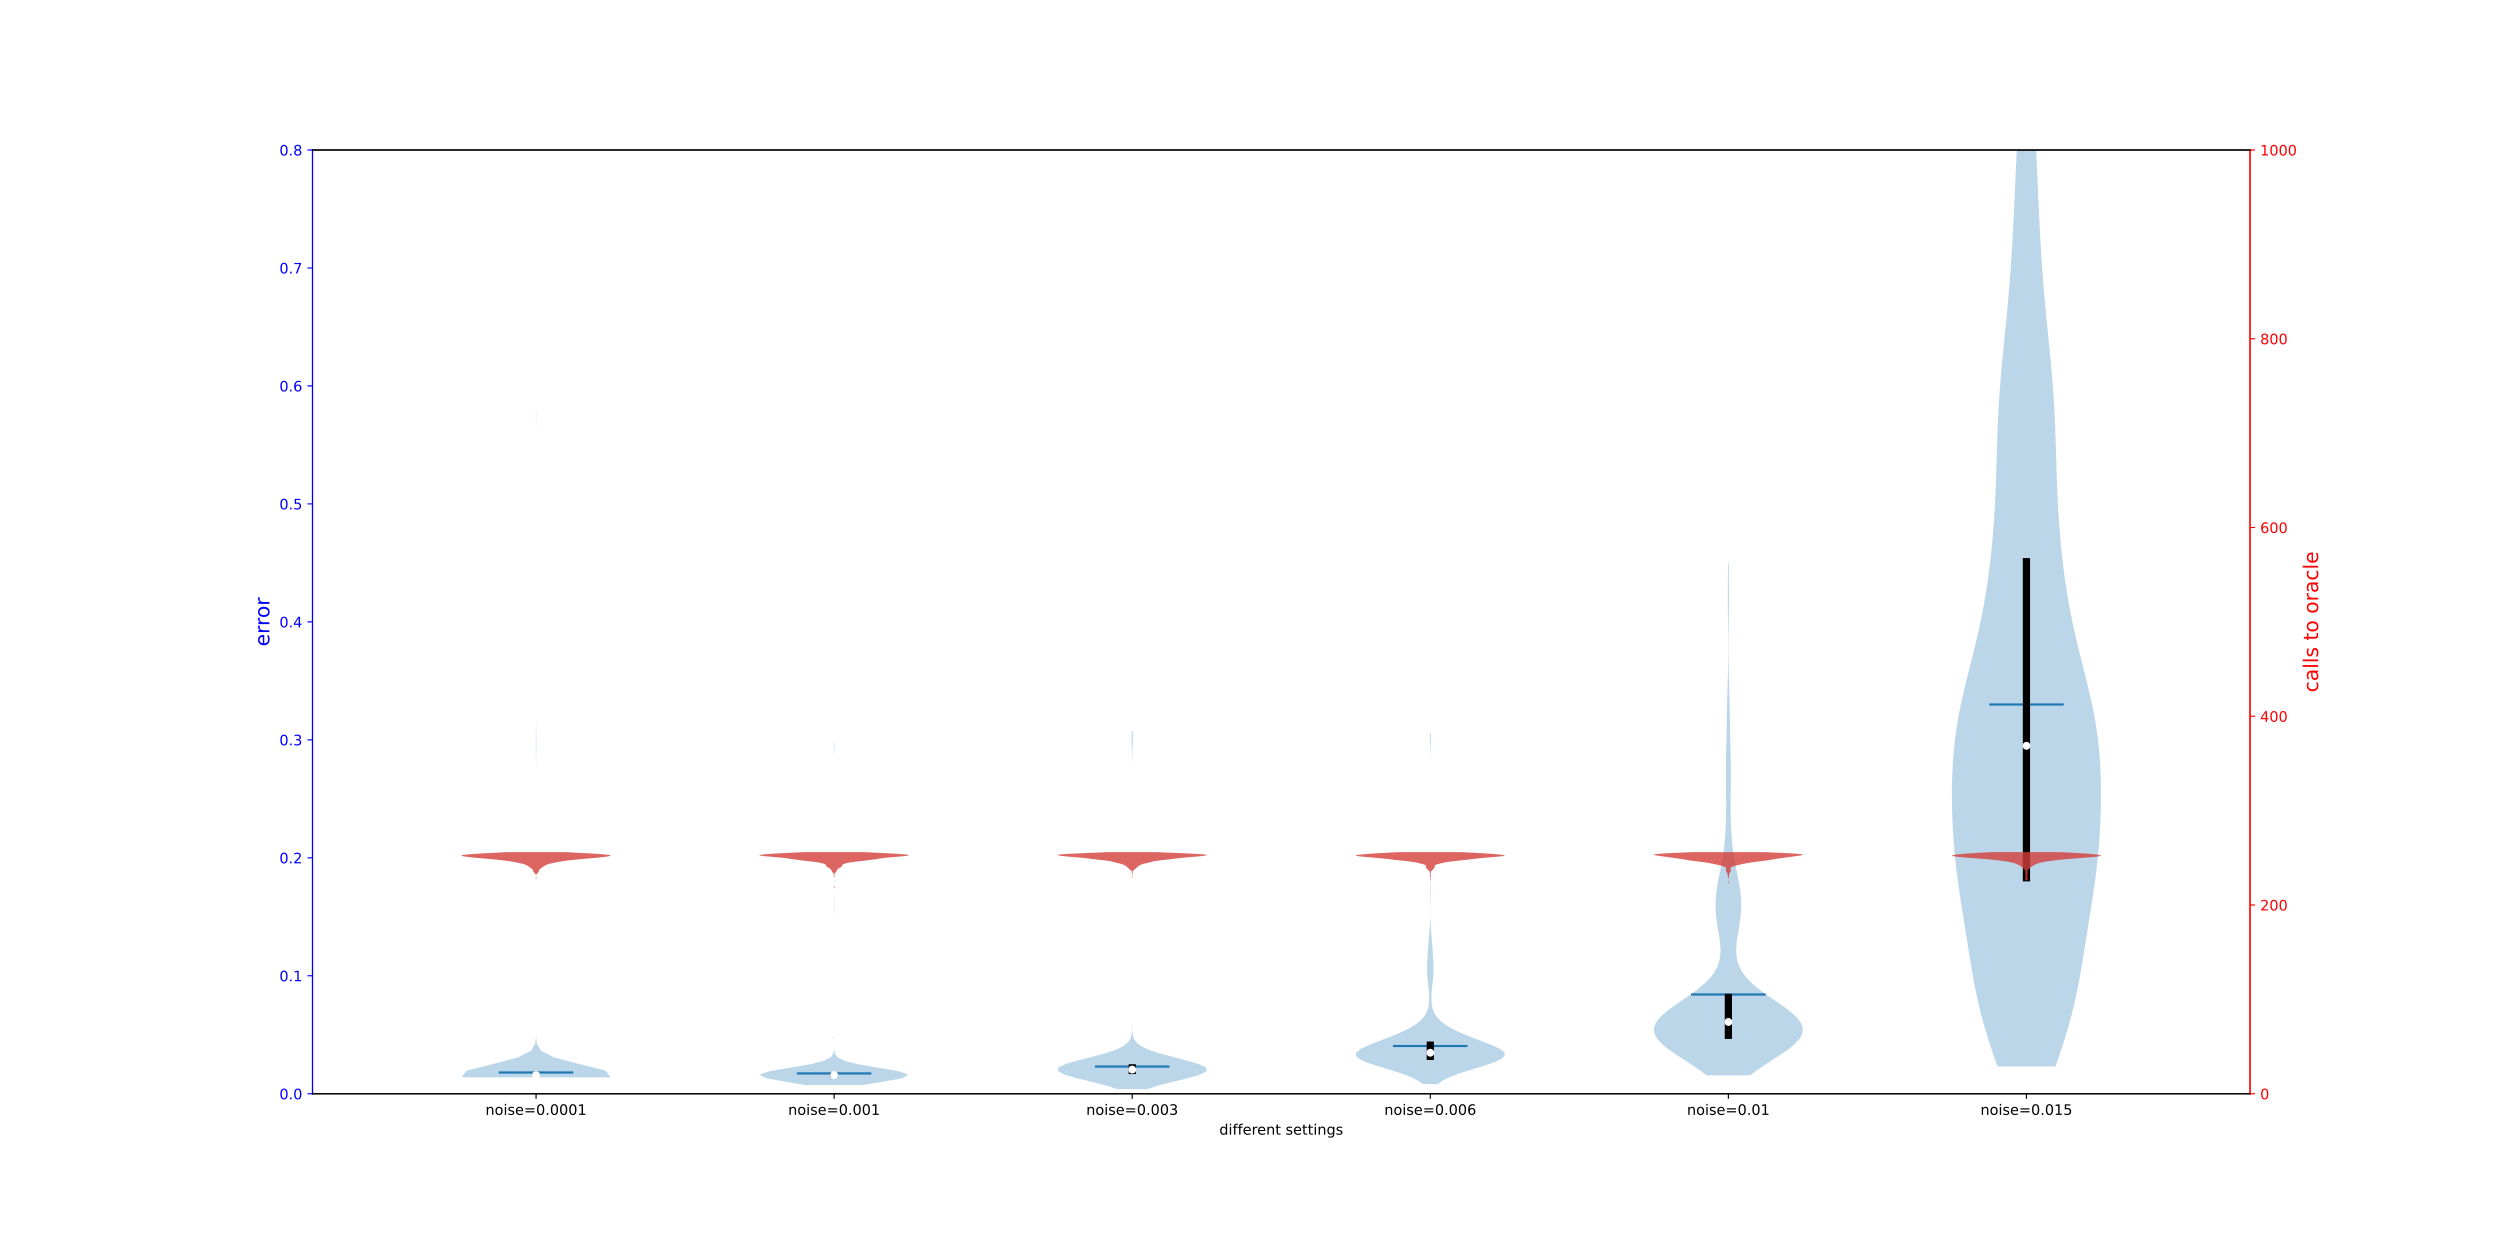 <?xml version="1.0" encoding="utf-8" standalone="no"?>
<!DOCTYPE svg PUBLIC "-//W3C//DTD SVG 1.1//EN"
  "http://www.w3.org/Graphics/SVG/1.1/DTD/svg11.dtd">
<!-- Created with matplotlib (https://matplotlib.org/) -->
<svg height="864pt" version="1.1" viewBox="0 0 1728 864" width="1728pt" xmlns="http://www.w3.org/2000/svg" xmlns:xlink="http://www.w3.org/1999/xlink">
 <defs>
  <style type="text/css">
*{stroke-linecap:butt;stroke-linejoin:round;}
  </style>
 </defs>
 <g id="figure_1">
  <g id="patch_1">
   <path d="M 0 864 
L 1728 864 
L 1728 0 
L 0 0 
z
" style="fill:#ffffff;"/>
  </g>
  <g id="axes_1">
   <g id="patch_2">
    <path d="M 216 756 
L 1555.2 756 
L 1555.2 103.68 
L 216 103.68 
z
" style="fill:#ffffff;"/>
   </g>
   <g id="PolyCollection_1">
    <path clip-path="url(#pbfad480ff1)" d="M 422.031 744.686 
L 319.015 744.686 
L 322.493 740.038 
L 340.851 735.389 
L 358.379 730.74 
L 367.231 726.092 
L 369.932 721.443 
L 370.453 716.795 
L 370.518 712.146 
L 370.523 707.498 
L 370.523 702.849 
L 370.523 698.2 
L 370.523 693.552 
L 370.523 688.903 
L 370.523 684.255 
L 370.523 679.606 
L 370.523 674.957 
L 370.523 670.309 
L 370.523 665.66 
L 370.523 661.012 
L 370.523 656.363 
L 370.523 651.715 
L 370.523 647.066 
L 370.523 642.417 
L 370.523 637.769 
L 370.523 633.12 
L 370.523 628.472 
L 370.523 623.823 
L 370.523 619.174 
L 370.523 614.526 
L 370.523 609.877 
L 370.523 605.229 
L 370.523 600.58 
L 370.523 595.932 
L 370.523 591.283 
L 370.523 586.634 
L 370.523 581.986 
L 370.523 577.337 
L 370.523 572.689 
L 370.523 568.04 
L 370.523 563.392 
L 370.523 558.743 
L 370.523 554.094 
L 370.523 549.446 
L 370.523 544.797 
L 370.523 540.149 
L 370.52 535.5 
L 370.508 530.851 
L 370.471 526.203 
L 370.398 521.554 
L 370.326 516.906 
L 370.318 512.257 
L 370.381 507.609 
L 370.458 502.96 
L 370.503 498.311 
L 370.519 493.663 
L 370.523 489.014 
L 370.523 484.366 
L 370.523 479.717 
L 370.523 475.068 
L 370.523 470.42 
L 370.523 465.771 
L 370.523 461.123 
L 370.523 456.474 
L 370.523 451.826 
L 370.523 447.177 
L 370.523 442.528 
L 370.523 437.88 
L 370.523 433.231 
L 370.523 428.583 
L 370.523 423.934 
L 370.523 419.285 
L 370.523 414.637 
L 370.523 409.988 
L 370.523 405.34 
L 370.523 400.691 
L 370.523 396.043 
L 370.523 391.394 
L 370.523 386.745 
L 370.523 382.097 
L 370.523 377.448 
L 370.523 372.8 
L 370.523 368.151 
L 370.523 363.502 
L 370.523 358.854 
L 370.523 354.205 
L 370.523 349.557 
L 370.523 344.908 
L 370.523 340.26 
L 370.523 335.611 
L 370.523 330.962 
L 370.523 326.314 
L 370.523 321.665 
L 370.523 317.017 
L 370.523 312.368 
L 370.522 307.719 
L 370.519 303.071 
L 370.507 298.422 
L 370.477 293.774 
L 370.437 289.125 
L 370.417 284.477 
L 370.629 284.477 
L 370.629 284.477 
L 370.609 289.125 
L 370.57 293.774 
L 370.54 298.422 
L 370.527 303.071 
L 370.524 307.719 
L 370.523 312.368 
L 370.523 317.017 
L 370.523 321.665 
L 370.523 326.314 
L 370.523 330.962 
L 370.523 335.611 
L 370.523 340.26 
L 370.523 344.908 
L 370.523 349.557 
L 370.523 354.205 
L 370.523 358.854 
L 370.523 363.502 
L 370.523 368.151 
L 370.523 372.8 
L 370.523 377.448 
L 370.523 382.097 
L 370.523 386.745 
L 370.523 391.394 
L 370.523 396.043 
L 370.523 400.691 
L 370.523 405.34 
L 370.523 409.988 
L 370.523 414.637 
L 370.523 419.285 
L 370.523 423.934 
L 370.523 428.583 
L 370.523 433.231 
L 370.523 437.88 
L 370.523 442.528 
L 370.523 447.177 
L 370.523 451.826 
L 370.523 456.474 
L 370.523 461.123 
L 370.523 465.771 
L 370.523 470.42 
L 370.523 475.068 
L 370.523 479.717 
L 370.523 484.366 
L 370.524 489.014 
L 370.527 493.663 
L 370.543 498.311 
L 370.588 502.96 
L 370.665 507.609 
L 370.728 512.257 
L 370.72 516.906 
L 370.648 521.554 
L 370.576 526.203 
L 370.538 530.851 
L 370.526 535.5 
L 370.523 540.149 
L 370.523 544.797 
L 370.523 549.446 
L 370.523 554.094 
L 370.523 558.743 
L 370.523 563.392 
L 370.523 568.04 
L 370.523 572.689 
L 370.523 577.337 
L 370.523 581.986 
L 370.523 586.634 
L 370.523 591.283 
L 370.523 595.932 
L 370.523 600.58 
L 370.523 605.229 
L 370.523 609.877 
L 370.523 614.526 
L 370.523 619.174 
L 370.523 623.823 
L 370.523 628.472 
L 370.523 633.12 
L 370.523 637.769 
L 370.523 642.417 
L 370.523 647.066 
L 370.523 651.715 
L 370.523 656.363 
L 370.523 661.012 
L 370.523 665.66 
L 370.523 670.309 
L 370.523 674.957 
L 370.523 679.606 
L 370.523 684.255 
L 370.523 688.903 
L 370.523 693.552 
L 370.523 698.2 
L 370.523 702.849 
L 370.523 707.498 
L 370.529 712.146 
L 370.593 716.795 
L 371.114 721.443 
L 373.816 726.092 
L 382.667 730.74 
L 400.195 735.389 
L 418.554 740.038 
L 422.031 744.686 
z
" style="fill:#1f77b4;fill-opacity:0.3;"/>
   </g>
   <g id="PolyCollection_2">
    <path clip-path="url(#pbfad480ff1)" d="M 596.397 749.98 
L 556.711 749.98 
L 542.19 747.588 
L 529.322 745.196 
L 525.046 742.803 
L 531.995 740.411 
L 545.972 738.019 
L 559.896 735.626 
L 569.35 733.234 
L 574.079 730.842 
L 575.879 728.449 
L 576.408 726.057 
L 576.529 723.665 
L 576.55 721.272 
L 576.553 718.88 
L 576.554 716.487 
L 576.554 714.095 
L 576.554 711.703 
L 576.554 709.31 
L 576.554 706.918 
L 576.554 704.526 
L 576.554 702.133 
L 576.554 699.741 
L 576.554 697.349 
L 576.554 694.956 
L 576.554 692.564 
L 576.554 690.172 
L 576.554 687.779 
L 576.554 685.387 
L 576.554 682.995 
L 576.554 680.602 
L 576.554 678.21 
L 576.554 675.818 
L 576.554 673.425 
L 576.554 671.033 
L 576.554 668.641 
L 576.554 666.248 
L 576.554 663.856 
L 576.554 661.464 
L 576.554 659.071 
L 576.554 656.679 
L 576.554 654.287 
L 576.554 651.894 
L 576.554 649.502 
L 576.554 647.11 
L 576.554 644.717 
L 576.554 642.325 
L 576.553 639.933 
L 576.551 637.54 
L 576.542 635.148 
L 576.522 632.756 
L 576.489 630.363 
L 576.454 627.971 
L 576.439 625.579 
L 576.454 623.186 
L 576.489 620.794 
L 576.522 618.401 
L 576.542 616.009 
L 576.551 613.617 
L 576.553 611.224 
L 576.554 608.832 
L 576.554 606.44 
L 576.554 604.047 
L 576.554 601.655 
L 576.554 599.263 
L 576.554 596.87 
L 576.554 594.478 
L 576.554 592.086 
L 576.554 589.693 
L 576.554 587.301 
L 576.554 584.909 
L 576.554 582.516 
L 576.554 580.124 
L 576.554 577.732 
L 576.554 575.339 
L 576.554 572.947 
L 576.554 570.555 
L 576.554 568.162 
L 576.554 565.77 
L 576.554 563.378 
L 576.554 560.985 
L 576.554 558.593 
L 576.554 556.201 
L 576.554 553.808 
L 576.554 551.416 
L 576.554 549.024 
L 576.554 546.631 
L 576.554 544.239 
L 576.554 541.847 
L 576.554 539.454 
L 576.554 537.062 
L 576.554 534.67 
L 576.554 532.277 
L 576.553 529.885 
L 576.551 527.493 
L 576.541 525.1 
L 576.515 522.708 
L 576.464 520.316 
L 576.395 517.923 
L 576.339 515.531 
L 576.333 513.138 
L 576.774 513.138 
L 576.774 513.138 
L 576.768 515.531 
L 576.713 517.923 
L 576.643 520.316 
L 576.592 522.708 
L 576.566 525.1 
L 576.557 527.493 
L 576.554 529.885 
L 576.554 532.277 
L 576.554 534.67 
L 576.554 537.062 
L 576.554 539.454 
L 576.554 541.847 
L 576.554 544.239 
L 576.554 546.631 
L 576.554 549.024 
L 576.554 551.416 
L 576.554 553.808 
L 576.554 556.201 
L 576.554 558.593 
L 576.554 560.985 
L 576.554 563.378 
L 576.554 565.77 
L 576.554 568.162 
L 576.554 570.555 
L 576.554 572.947 
L 576.554 575.339 
L 576.554 577.732 
L 576.554 580.124 
L 576.554 582.516 
L 576.554 584.909 
L 576.554 587.301 
L 576.554 589.693 
L 576.554 592.086 
L 576.554 594.478 
L 576.554 596.87 
L 576.554 599.263 
L 576.554 601.655 
L 576.554 604.047 
L 576.554 606.44 
L 576.554 608.832 
L 576.555 611.224 
L 576.557 613.617 
L 576.566 616.009 
L 576.586 618.401 
L 576.619 620.794 
L 576.654 623.186 
L 576.669 625.579 
L 576.654 627.971 
L 576.619 630.363 
L 576.586 632.756 
L 576.566 635.148 
L 576.557 637.54 
L 576.555 639.933 
L 576.554 642.325 
L 576.554 644.717 
L 576.554 647.11 
L 576.554 649.502 
L 576.554 651.894 
L 576.554 654.287 
L 576.554 656.679 
L 576.554 659.071 
L 576.554 661.464 
L 576.554 663.856 
L 576.554 666.248 
L 576.554 668.641 
L 576.554 671.033 
L 576.554 673.425 
L 576.554 675.818 
L 576.554 678.21 
L 576.554 680.602 
L 576.554 682.995 
L 576.554 685.387 
L 576.554 687.779 
L 576.554 690.172 
L 576.554 692.564 
L 576.554 694.956 
L 576.554 697.349 
L 576.554 699.741 
L 576.554 702.133 
L 576.554 704.526 
L 576.554 706.918 
L 576.554 709.31 
L 576.554 711.703 
L 576.554 714.095 
L 576.554 716.487 
L 576.554 718.88 
L 576.557 721.272 
L 576.579 723.665 
L 576.7 726.057 
L 577.229 728.449 
L 579.029 730.842 
L 583.758 733.234 
L 593.212 735.626 
L 607.136 738.019 
L 621.113 740.411 
L 628.062 742.803 
L 623.786 745.196 
L 610.918 747.588 
L 596.397 749.98 
z
" style="fill:#1f77b4;fill-opacity:0.3;"/>
   </g>
   <g id="PolyCollection_3">
    <path clip-path="url(#pbfad480ff1)" d="M 792.986 752.799 
L 772.183 752.799 
L 764.475 750.298 
L 754.653 747.798 
L 744.283 745.297 
L 735.688 742.797 
L 731.077 740.296 
L 731.619 737.796 
L 737.009 735.295 
L 745.694 732.795 
L 755.565 730.294 
L 764.715 727.794 
L 771.948 725.294 
L 776.909 722.793 
L 779.88 720.293 
L 781.439 717.792 
L 782.155 715.292 
L 782.442 712.791 
L 782.543 710.291 
L 782.574 707.79 
L 782.582 705.29 
L 782.584 702.789 
L 782.585 700.289 
L 782.585 697.789 
L 782.585 695.288 
L 782.585 692.788 
L 782.585 690.287 
L 782.585 687.787 
L 782.585 685.286 
L 782.585 682.786 
L 782.585 680.285 
L 782.585 677.785 
L 782.585 675.284 
L 782.585 672.784 
L 782.585 670.284 
L 782.585 667.783 
L 782.585 665.283 
L 782.585 662.782 
L 782.585 660.282 
L 782.585 657.781 
L 782.585 655.281 
L 782.585 652.78 
L 782.585 650.28 
L 782.585 647.779 
L 782.585 645.279 
L 782.585 642.779 
L 782.585 640.278 
L 782.585 637.778 
L 782.585 635.277 
L 782.585 632.777 
L 782.585 630.276 
L 782.585 627.776 
L 782.585 625.275 
L 782.585 622.775 
L 782.585 620.274 
L 782.585 617.774 
L 782.585 615.274 
L 782.585 612.773 
L 782.585 610.273 
L 782.585 607.772 
L 782.585 605.272 
L 782.585 602.771 
L 782.585 600.271 
L 782.585 597.77 
L 782.585 595.27 
L 782.585 592.769 
L 782.585 590.269 
L 782.585 587.769 
L 782.585 585.268 
L 782.585 582.768 
L 782.585 580.267 
L 782.585 577.767 
L 782.585 575.266 
L 782.585 572.766 
L 782.585 570.265 
L 782.585 567.765 
L 782.585 565.264 
L 782.585 562.764 
L 782.585 560.264 
L 782.585 557.763 
L 782.585 555.263 
L 782.585 552.762 
L 782.585 550.262 
L 782.585 547.761 
L 782.585 545.261 
L 782.585 542.76 
L 782.585 540.26 
L 782.584 537.759 
L 782.584 535.259 
L 782.582 532.759 
L 782.575 530.258 
L 782.561 527.758 
L 782.531 525.257 
L 782.482 522.757 
L 782.413 520.256 
L 782.332 517.756 
L 782.253 515.255 
L 782.193 512.755 
L 782.164 510.254 
L 782.173 507.754 
L 782.222 505.254 
L 782.948 505.254 
L 782.948 505.254 
L 782.996 507.754 
L 783.005 510.254 
L 782.976 512.755 
L 782.916 515.255 
L 782.838 517.756 
L 782.757 520.256 
L 782.687 522.757 
L 782.638 525.257 
L 782.608 527.758 
L 782.594 530.258 
L 782.588 532.759 
L 782.585 535.259 
L 782.585 537.759 
L 782.585 540.26 
L 782.585 542.76 
L 782.585 545.261 
L 782.585 547.761 
L 782.585 550.262 
L 782.585 552.762 
L 782.585 555.263 
L 782.585 557.763 
L 782.585 560.264 
L 782.585 562.764 
L 782.585 565.264 
L 782.585 567.765 
L 782.585 570.265 
L 782.585 572.766 
L 782.585 575.266 
L 782.585 577.767 
L 782.585 580.267 
L 782.585 582.768 
L 782.585 585.268 
L 782.585 587.769 
L 782.585 590.269 
L 782.585 592.769 
L 782.585 595.27 
L 782.585 597.77 
L 782.585 600.271 
L 782.585 602.771 
L 782.585 605.272 
L 782.585 607.772 
L 782.585 610.273 
L 782.585 612.773 
L 782.585 615.274 
L 782.585 617.774 
L 782.585 620.274 
L 782.585 622.775 
L 782.585 625.275 
L 782.585 627.776 
L 782.585 630.276 
L 782.585 632.777 
L 782.585 635.277 
L 782.585 637.778 
L 782.585 640.278 
L 782.585 642.779 
L 782.585 645.279 
L 782.585 647.779 
L 782.585 650.28 
L 782.585 652.78 
L 782.585 655.281 
L 782.585 657.781 
L 782.585 660.282 
L 782.585 662.782 
L 782.585 665.283 
L 782.585 667.783 
L 782.585 670.284 
L 782.585 672.784 
L 782.585 675.284 
L 782.585 677.785 
L 782.585 680.285 
L 782.585 682.786 
L 782.585 685.286 
L 782.585 687.787 
L 782.585 690.287 
L 782.585 692.788 
L 782.585 695.288 
L 782.585 697.789 
L 782.585 700.289 
L 782.585 702.789 
L 782.587 705.29 
L 782.595 707.79 
L 782.626 710.291 
L 782.727 712.791 
L 783.015 715.292 
L 783.73 717.792 
L 785.289 720.293 
L 788.261 722.793 
L 793.221 725.294 
L 800.454 727.794 
L 809.604 730.294 
L 819.475 732.795 
L 828.16 735.295 
L 833.55 737.796 
L 834.092 740.296 
L 829.481 742.797 
L 820.886 745.297 
L 810.516 747.798 
L 800.694 750.298 
L 792.986 752.799 
z
" style="fill:#1f77b4;fill-opacity:0.3;"/>
   </g>
   <g id="PolyCollection_4">
    <path clip-path="url(#pbfad480ff1)" d="M 993.576 749.374 
L 983.655 749.374 
L 980.16 746.924 
L 975.193 744.475 
L 968.729 742.025 
L 961.083 739.576 
L 952.987 737.126 
L 945.529 734.677 
L 939.914 732.227 
L 937.108 729.778 
L 937.483 727.328 
L 940.706 724.879 
L 945.925 722.429 
L 952.162 719.98 
L 958.617 717.53 
L 964.774 715.081 
L 970.322 712.631 
L 975.075 710.182 
L 978.943 707.732 
L 981.94 705.283 
L 984.16 702.834 
L 985.73 700.384 
L 986.772 697.935 
L 987.401 695.485 
L 987.723 693.036 
L 987.832 690.586 
L 987.801 688.137 
L 987.672 685.687 
L 987.466 683.238 
L 987.207 680.788 
L 986.936 678.339 
L 986.696 675.889 
L 986.524 673.44 
L 986.431 670.99 
L 986.413 668.541 
L 986.46 666.091 
L 986.561 663.642 
L 986.706 661.192 
L 986.875 658.743 
L 987.053 656.293 
L 987.232 653.844 
L 987.409 651.394 
L 987.592 648.945 
L 987.788 646.495 
L 987.99 644.046 
L 988.184 641.596 
L 988.347 639.147 
L 988.467 636.697 
L 988.54 634.248 
L 988.574 631.798 
L 988.577 629.349 
L 988.557 626.899 
L 988.521 624.45 
L 988.478 622 
L 988.444 619.551 
L 988.432 617.101 
L 988.447 614.652 
L 988.483 612.202 
L 988.526 609.753 
L 988.564 607.303 
L 988.59 604.854 
L 988.605 602.405 
L 988.611 599.955 
L 988.614 597.506 
L 988.615 595.056 
L 988.615 592.607 
L 988.615 590.157 
L 988.615 587.708 
L 988.615 585.258 
L 988.615 582.809 
L 988.615 580.359 
L 988.615 577.91 
L 988.615 575.46 
L 988.615 573.011 
L 988.615 570.561 
L 988.615 568.112 
L 988.615 565.662 
L 988.615 563.213 
L 988.615 560.763 
L 988.615 558.314 
L 988.615 555.864 
L 988.615 553.415 
L 988.615 550.965 
L 988.615 548.516 
L 988.615 546.066 
L 988.615 543.617 
L 988.615 541.167 
L 988.615 538.718 
L 988.615 536.268 
L 988.615 533.819 
L 988.614 531.369 
L 988.611 528.92 
L 988.603 526.47 
L 988.586 524.021 
L 988.552 521.571 
L 988.499 519.122 
L 988.429 516.672 
L 988.356 514.223 
L 988.298 511.773 
L 988.275 509.324 
L 988.296 506.875 
L 988.935 506.875 
L 988.935 506.875 
L 988.956 509.324 
L 988.933 511.773 
L 988.875 514.223 
L 988.801 516.672 
L 988.732 519.122 
L 988.679 521.571 
L 988.645 524.021 
L 988.628 526.47 
L 988.62 528.92 
L 988.617 531.369 
L 988.616 533.819 
L 988.615 536.268 
L 988.615 538.718 
L 988.615 541.167 
L 988.615 543.617 
L 988.615 546.066 
L 988.615 548.516 
L 988.615 550.965 
L 988.615 553.415 
L 988.615 555.864 
L 988.615 558.314 
L 988.615 560.763 
L 988.615 563.213 
L 988.615 565.662 
L 988.615 568.112 
L 988.615 570.561 
L 988.615 573.011 
L 988.615 575.46 
L 988.615 577.91 
L 988.615 580.359 
L 988.615 582.809 
L 988.615 585.258 
L 988.615 587.708 
L 988.615 590.157 
L 988.615 592.607 
L 988.616 595.056 
L 988.617 597.506 
L 988.619 599.955 
L 988.626 602.405 
L 988.641 604.854 
L 988.667 607.303 
L 988.704 609.753 
L 988.748 612.202 
L 988.783 614.652 
L 988.799 617.101 
L 988.786 619.551 
L 988.752 622 
L 988.71 624.45 
L 988.674 626.899 
L 988.654 629.349 
L 988.657 631.798 
L 988.691 634.248 
L 988.764 636.697 
L 988.883 639.147 
L 989.047 641.596 
L 989.241 644.046 
L 989.443 646.495 
L 989.638 648.945 
L 989.822 651.394 
L 989.999 653.844 
L 990.177 656.293 
L 990.356 658.743 
L 990.525 661.192 
L 990.669 663.642 
L 990.771 666.091 
L 990.818 668.541 
L 990.799 670.99 
L 990.706 673.44 
L 990.534 675.889 
L 990.295 678.339 
L 990.023 680.788 
L 989.765 683.238 
L 989.559 685.687 
L 989.43 688.137 
L 989.399 690.586 
L 989.508 693.036 
L 989.829 695.485 
L 990.458 697.935 
L 991.501 700.384 
L 993.071 702.834 
L 995.29 705.283 
L 998.288 707.732 
L 1002.156 710.182 
L 1006.909 712.631 
L 1012.457 715.081 
L 1018.614 717.53 
L 1025.069 719.98 
L 1031.305 722.429 
L 1036.525 724.879 
L 1039.747 727.328 
L 1040.123 729.778 
L 1037.317 732.227 
L 1031.702 734.677 
L 1024.243 737.126 
L 1016.148 739.576 
L 1008.502 742.025 
L 1002.038 744.475 
L 997.071 746.924 
L 993.576 749.374 
z
" style="fill:#1f77b4;fill-opacity:0.3;"/>
   </g>
   <g id="PolyCollection_5">
    <path clip-path="url(#pbfad480ff1)" d="M 1209.781 743.264 
L 1179.512 743.264 
L 1174.831 739.689 
L 1169.6 736.113 
L 1164.058 732.538 
L 1158.52 728.962 
L 1153.35 725.387 
L 1148.926 721.811 
L 1145.59 718.236 
L 1143.608 714.661 
L 1143.138 711.085 
L 1144.204 707.51 
L 1146.697 703.934 
L 1150.387 700.359 
L 1154.959 696.784 
L 1160.053 693.208 
L 1165.305 689.633 
L 1170.393 686.057 
L 1175.056 682.482 
L 1179.116 678.907 
L 1182.472 675.331 
L 1185.093 671.756 
L 1187.003 668.18 
L 1188.264 664.605 
L 1188.966 661.03 
L 1189.208 657.454 
L 1189.096 653.879 
L 1188.732 650.303 
L 1188.213 646.728 
L 1187.625 643.152 
L 1187.04 639.577 
L 1186.521 636.002 
L 1186.115 632.426 
L 1185.858 628.851 
L 1185.774 625.275 
L 1185.872 621.7 
L 1186.15 618.125 
L 1186.592 614.549 
L 1187.167 610.974 
L 1187.838 607.398 
L 1188.559 603.823 
L 1189.286 600.248 
L 1189.982 596.672 
L 1190.616 593.097 
L 1191.172 589.521 
L 1191.644 585.946 
L 1192.033 582.371 
L 1192.347 578.795 
L 1192.596 575.22 
L 1192.788 571.644 
L 1192.928 568.069 
L 1193.023 564.493 
L 1193.076 560.918 
L 1193.094 557.343 
L 1193.084 553.767 
L 1193.055 550.192 
L 1193.017 546.616 
L 1192.98 543.041 
L 1192.951 539.466 
L 1192.938 535.89 
L 1192.944 532.315 
L 1192.971 528.739 
L 1193.017 525.164 
L 1193.08 521.589 
L 1193.155 518.013 
L 1193.235 514.438 
L 1193.315 510.862 
L 1193.393 507.287 
L 1193.466 503.712 
L 1193.535 500.136 
L 1193.602 496.561 
L 1193.67 492.985 
L 1193.742 489.41 
L 1193.821 485.834 
L 1193.906 482.259 
L 1193.997 478.684 
L 1194.093 475.108 
L 1194.188 471.533 
L 1194.279 467.957 
L 1194.361 464.382 
L 1194.432 460.807 
L 1194.488 457.231 
L 1194.527 453.656 
L 1194.549 450.08 
L 1194.554 446.505 
L 1194.543 442.93 
L 1194.518 439.354 
L 1194.481 435.779 
L 1194.435 432.203 
L 1194.386 428.628 
L 1194.339 425.053 
L 1194.299 421.477 
L 1194.271 417.902 
L 1194.257 414.326 
L 1194.256 410.751 
L 1194.267 407.176 
L 1194.287 403.6 
L 1194.312 400.025 
L 1194.339 396.449 
L 1194.368 392.874 
L 1194.398 389.298 
L 1194.894 389.298 
L 1194.894 389.298 
L 1194.924 392.874 
L 1194.953 396.449 
L 1194.981 400.025 
L 1195.005 403.6 
L 1195.025 407.176 
L 1195.036 410.751 
L 1195.036 414.326 
L 1195.021 417.902 
L 1194.993 421.477 
L 1194.954 425.053 
L 1194.906 428.628 
L 1194.857 432.203 
L 1194.812 435.779 
L 1194.774 439.354 
L 1194.749 442.93 
L 1194.738 446.505 
L 1194.743 450.08 
L 1194.766 453.656 
L 1194.805 457.231 
L 1194.86 460.807 
L 1194.931 464.382 
L 1195.014 467.957 
L 1195.105 471.533 
L 1195.2 475.108 
L 1195.295 478.684 
L 1195.386 482.259 
L 1195.472 485.834 
L 1195.55 489.41 
L 1195.622 492.985 
L 1195.691 496.561 
L 1195.758 500.136 
L 1195.826 503.712 
L 1195.899 507.287 
L 1195.977 510.862 
L 1196.057 514.438 
L 1196.138 518.013 
L 1196.212 521.589 
L 1196.275 525.164 
L 1196.321 528.739 
L 1196.348 532.315 
L 1196.354 535.89 
L 1196.341 539.466 
L 1196.313 543.041 
L 1196.275 546.616 
L 1196.237 550.192 
L 1196.208 553.767 
L 1196.198 557.343 
L 1196.216 560.918 
L 1196.269 564.493 
L 1196.364 568.069 
L 1196.505 571.644 
L 1196.696 575.22 
L 1196.945 578.795 
L 1197.259 582.371 
L 1197.649 585.946 
L 1198.12 589.521 
L 1198.676 593.097 
L 1199.311 596.672 
L 1200.006 600.248 
L 1200.734 603.823 
L 1201.455 607.398 
L 1202.125 610.974 
L 1202.701 614.549 
L 1203.142 618.125 
L 1203.42 621.7 
L 1203.518 625.275 
L 1203.434 628.851 
L 1203.177 632.426 
L 1202.771 636.002 
L 1202.252 639.577 
L 1201.668 643.152 
L 1201.079 646.728 
L 1200.56 650.303 
L 1200.196 653.879 
L 1200.084 657.454 
L 1200.326 661.03 
L 1201.028 664.605 
L 1202.29 668.18 
L 1204.2 671.756 
L 1206.82 675.331 
L 1210.176 678.907 
L 1214.236 682.482 
L 1218.9 686.057 
L 1223.987 689.633 
L 1229.24 693.208 
L 1234.333 696.784 
L 1238.906 700.359 
L 1242.596 703.934 
L 1245.088 707.51 
L 1246.154 711.085 
L 1245.684 714.661 
L 1243.703 718.236 
L 1240.366 721.811 
L 1235.942 725.387 
L 1230.772 728.962 
L 1225.234 732.538 
L 1219.692 736.113 
L 1214.462 739.689 
L 1209.781 743.264 
z
" style="fill:#1f77b4;fill-opacity:0.3;"/>
   </g>
   <g id="PolyCollection_6">
    <path clip-path="url(#pbfad480ff1)" d="M 1420.759 737.122 
L 1380.595 737.122 
L 1377.473 727.999 
L 1374.476 718.875 
L 1371.703 709.752 
L 1369.216 700.629 
L 1367.032 691.506 
L 1365.125 682.383 
L 1363.438 673.26 
L 1361.893 664.137 
L 1360.418 655.014 
L 1358.959 645.891 
L 1357.496 636.768 
L 1356.041 627.644 
L 1354.63 618.521 
L 1353.316 609.398 
L 1352.149 600.275 
L 1351.163 591.152 
L 1350.378 582.029 
L 1349.793 572.906 
L 1349.4 563.783 
L 1349.191 554.66 
L 1349.169 545.537 
L 1349.354 536.414 
L 1349.779 527.29 
L 1350.485 518.167 
L 1351.505 509.044 
L 1352.857 499.921 
L 1354.53 490.798 
L 1356.481 481.675 
L 1358.641 472.552 
L 1360.922 463.429 
L 1363.229 454.306 
L 1365.476 445.183 
L 1367.594 436.059 
L 1369.536 426.936 
L 1371.28 417.813 
L 1372.824 408.69 
L 1374.178 399.567 
L 1375.359 390.444 
L 1376.382 381.321 
L 1377.26 372.198 
L 1378.001 363.075 
L 1378.614 353.952 
L 1379.109 344.829 
L 1379.502 335.705 
L 1379.817 326.582 
L 1380.088 317.459 
L 1380.353 308.336 
L 1380.653 299.213 
L 1381.024 290.09 
L 1381.493 280.967 
L 1382.073 271.844 
L 1382.764 262.721 
L 1383.553 253.598 
L 1384.414 244.474 
L 1385.317 235.351 
L 1386.229 226.228 
L 1387.121 217.105 
L 1387.968 207.982 
L 1388.755 198.859 
L 1389.472 189.736 
L 1390.118 180.613 
L 1390.697 171.49 
L 1391.218 162.367 
L 1391.691 153.243 
L 1392.131 144.12 
L 1392.55 134.997 
L 1392.96 125.874 
L 1393.37 116.751 
L 1393.785 107.628 
L 1394.209 98.505 
L 1394.639 89.382 
L 1395.07 80.259 
L 1395.495 71.136 
L 1395.908 62.013 
L 1396.302 52.889 
L 1396.674 43.766 
L 1397.022 34.643 
L 1397.348 25.52 
L 1397.655 16.397 
L 1397.947 7.274 
L 1398.226 -1.849 
L 1398.494 -10.972 
L 1398.75 -20.095 
L 1398.991 -29.218 
L 1399.214 -38.342 
L 1399.414 -47.465 
L 1399.587 -56.588 
L 1399.73 -65.711 
L 1399.841 -74.834 
L 1399.921 -83.957 
L 1399.974 -93.08 
L 1400.005 -102.203 
L 1400.02 -111.326 
L 1400.026 -120.449 
L 1400.029 -129.572 
L 1400.035 -138.696 
L 1400.05 -147.819 
L 1400.075 -156.942 
L 1400.111 -166.065 
L 1401.243 -166.065 
L 1401.243 -166.065 
L 1401.279 -156.942 
L 1401.304 -147.819 
L 1401.318 -138.696 
L 1401.325 -129.572 
L 1401.328 -120.449 
L 1401.334 -111.326 
L 1401.349 -102.203 
L 1401.38 -93.08 
L 1401.433 -83.957 
L 1401.513 -74.834 
L 1401.624 -65.711 
L 1401.767 -56.588 
L 1401.939 -47.465 
L 1402.139 -38.342 
L 1402.362 -29.218 
L 1402.604 -20.095 
L 1402.86 -10.972 
L 1403.128 -1.849 
L 1403.407 7.274 
L 1403.698 16.397 
L 1404.006 25.52 
L 1404.332 34.643 
L 1404.68 43.766 
L 1405.052 52.889 
L 1405.446 62.013 
L 1405.858 71.136 
L 1406.284 80.259 
L 1406.715 89.382 
L 1407.145 98.505 
L 1407.569 107.628 
L 1407.984 116.751 
L 1408.394 125.874 
L 1408.804 134.997 
L 1409.223 144.12 
L 1409.662 153.243 
L 1410.136 162.367 
L 1410.657 171.49 
L 1411.236 180.613 
L 1411.882 189.736 
L 1412.599 198.859 
L 1413.386 207.982 
L 1414.233 217.105 
L 1415.125 226.228 
L 1416.037 235.351 
L 1416.94 244.474 
L 1417.801 253.598 
L 1418.59 262.721 
L 1419.281 271.844 
L 1419.861 280.967 
L 1420.33 290.09 
L 1420.7 299.213 
L 1421 308.336 
L 1421.266 317.459 
L 1421.537 326.582 
L 1421.852 335.705 
L 1422.245 344.829 
L 1422.74 353.952 
L 1423.353 363.075 
L 1424.094 372.198 
L 1424.972 381.321 
L 1425.995 390.444 
L 1427.175 399.567 
L 1428.53 408.69 
L 1430.074 417.813 
L 1431.818 426.936 
L 1433.76 436.059 
L 1435.877 445.183 
L 1438.125 454.306 
L 1440.432 463.429 
L 1442.713 472.552 
L 1444.873 481.675 
L 1446.824 490.798 
L 1448.497 499.921 
L 1449.849 509.044 
L 1450.869 518.167 
L 1451.575 527.29 
L 1452 536.414 
L 1452.185 545.537 
L 1452.163 554.66 
L 1451.954 563.783 
L 1451.56 572.906 
L 1450.976 582.029 
L 1450.191 591.152 
L 1449.205 600.275 
L 1448.037 609.398 
L 1446.723 618.521 
L 1445.313 627.644 
L 1443.857 636.768 
L 1442.395 645.891 
L 1440.936 655.014 
L 1439.461 664.137 
L 1437.916 673.26 
L 1436.228 682.383 
L 1434.322 691.506 
L 1432.138 700.629 
L 1429.651 709.752 
L 1426.878 718.875 
L 1423.881 727.999 
L 1420.759 737.122 
z
" style="fill:#1f77b4;fill-opacity:0.3;"/>
   </g>
   <g id="matplotlib.axis_1">
    <g id="xtick_1">
     <g id="line2d_1">
      <defs>
       <path d="M 0 0 
L 0 3.5 
" id="md706837825" style="stroke:#000000;stroke-width:0.8;"/>
      </defs>
      <g>
       <use style="stroke:#000000;stroke-width:0.8;" x="370.523" xlink:href="#md706837825" y="756"/>
      </g>
     </g>
     <g id="text_1">
      <!-- noise=0.0001 -->
      <defs>
       <path d="M 54.891 33.016 
L 54.891 0 
L 45.906 0 
L 45.906 32.719 
Q 45.906 40.484 42.875 44.328 
Q 39.844 48.188 33.797 48.188 
Q 26.516 48.188 22.312 43.547 
Q 18.109 38.922 18.109 30.906 
L 18.109 0 
L 9.078 0 
L 9.078 54.688 
L 18.109 54.688 
L 18.109 46.188 
Q 21.344 51.125 25.703 53.562 
Q 30.078 56 35.797 56 
Q 45.219 56 50.047 50.172 
Q 54.891 44.344 54.891 33.016 
z
" id="DejaVuSans-110"/>
       <path d="M 30.609 48.391 
Q 23.391 48.391 19.188 42.75 
Q 14.984 37.109 14.984 27.297 
Q 14.984 17.484 19.156 11.844 
Q 23.344 6.203 30.609 6.203 
Q 37.797 6.203 41.984 11.859 
Q 46.188 17.531 46.188 27.297 
Q 46.188 37.016 41.984 42.703 
Q 37.797 48.391 30.609 48.391 
z
M 30.609 56 
Q 42.328 56 49.016 48.375 
Q 55.719 40.766 55.719 27.297 
Q 55.719 13.875 49.016 6.219 
Q 42.328 -1.422 30.609 -1.422 
Q 18.844 -1.422 12.172 6.219 
Q 5.516 13.875 5.516 27.297 
Q 5.516 40.766 12.172 48.375 
Q 18.844 56 30.609 56 
z
" id="DejaVuSans-111"/>
       <path d="M 9.422 54.688 
L 18.406 54.688 
L 18.406 0 
L 9.422 0 
z
M 9.422 75.984 
L 18.406 75.984 
L 18.406 64.594 
L 9.422 64.594 
z
" id="DejaVuSans-105"/>
       <path d="M 44.281 53.078 
L 44.281 44.578 
Q 40.484 46.531 36.375 47.5 
Q 32.281 48.484 27.875 48.484 
Q 21.188 48.484 17.844 46.438 
Q 14.5 44.391 14.5 40.281 
Q 14.5 37.156 16.891 35.375 
Q 19.281 33.594 26.516 31.984 
L 29.594 31.297 
Q 39.156 29.25 43.188 25.516 
Q 47.219 21.781 47.219 15.094 
Q 47.219 7.469 41.188 3.016 
Q 35.156 -1.422 24.609 -1.422 
Q 20.219 -1.422 15.453 -0.562 
Q 10.688 0.297 5.422 2 
L 5.422 11.281 
Q 10.406 8.688 15.234 7.391 
Q 20.062 6.109 24.812 6.109 
Q 31.156 6.109 34.562 8.281 
Q 37.984 10.453 37.984 14.406 
Q 37.984 18.062 35.516 20.016 
Q 33.062 21.969 24.703 23.781 
L 21.578 24.516 
Q 13.234 26.266 9.516 29.906 
Q 5.812 33.547 5.812 39.891 
Q 5.812 47.609 11.281 51.797 
Q 16.75 56 26.812 56 
Q 31.781 56 36.172 55.266 
Q 40.578 54.547 44.281 53.078 
z
" id="DejaVuSans-115"/>
       <path d="M 56.203 29.594 
L 56.203 25.203 
L 14.891 25.203 
Q 15.484 15.922 20.484 11.062 
Q 25.484 6.203 34.422 6.203 
Q 39.594 6.203 44.453 7.469 
Q 49.312 8.734 54.109 11.281 
L 54.109 2.781 
Q 49.266 0.734 44.188 -0.344 
Q 39.109 -1.422 33.891 -1.422 
Q 20.797 -1.422 13.156 6.188 
Q 5.516 13.812 5.516 26.812 
Q 5.516 40.234 12.766 48.109 
Q 20.016 56 32.328 56 
Q 43.359 56 49.781 48.891 
Q 56.203 41.797 56.203 29.594 
z
M 47.219 32.234 
Q 47.125 39.594 43.094 43.984 
Q 39.062 48.391 32.422 48.391 
Q 24.906 48.391 20.391 44.141 
Q 15.875 39.891 15.188 32.172 
z
" id="DejaVuSans-101"/>
       <path d="M 10.594 45.406 
L 73.188 45.406 
L 73.188 37.203 
L 10.594 37.203 
z
M 10.594 25.484 
L 73.188 25.484 
L 73.188 17.188 
L 10.594 17.188 
z
" id="DejaVuSans-61"/>
       <path d="M 31.781 66.406 
Q 24.172 66.406 20.328 58.906 
Q 16.5 51.422 16.5 36.375 
Q 16.5 21.391 20.328 13.891 
Q 24.172 6.391 31.781 6.391 
Q 39.453 6.391 43.281 13.891 
Q 47.125 21.391 47.125 36.375 
Q 47.125 51.422 43.281 58.906 
Q 39.453 66.406 31.781 66.406 
z
M 31.781 74.219 
Q 44.047 74.219 50.516 64.516 
Q 56.984 54.828 56.984 36.375 
Q 56.984 17.969 50.516 8.266 
Q 44.047 -1.422 31.781 -1.422 
Q 19.531 -1.422 13.062 8.266 
Q 6.594 17.969 6.594 36.375 
Q 6.594 54.828 13.062 64.516 
Q 19.531 74.219 31.781 74.219 
z
" id="DejaVuSans-48"/>
       <path d="M 10.688 12.406 
L 21 12.406 
L 21 0 
L 10.688 0 
z
" id="DejaVuSans-46"/>
       <path d="M 12.406 8.297 
L 28.516 8.297 
L 28.516 63.922 
L 10.984 60.406 
L 10.984 69.391 
L 28.422 72.906 
L 38.281 72.906 
L 38.281 8.297 
L 54.391 8.297 
L 54.391 0 
L 12.406 0 
z
" id="DejaVuSans-49"/>
      </defs>
      <g transform="translate(335.539 770.598)scale(0.1 -0.1)">
       <use xlink:href="#DejaVuSans-110"/>
       <use x="63.379" xlink:href="#DejaVuSans-111"/>
       <use x="124.561" xlink:href="#DejaVuSans-105"/>
       <use x="152.344" xlink:href="#DejaVuSans-115"/>
       <use x="204.443" xlink:href="#DejaVuSans-101"/>
       <use x="265.967" xlink:href="#DejaVuSans-61"/>
       <use x="349.756" xlink:href="#DejaVuSans-48"/>
       <use x="413.379" xlink:href="#DejaVuSans-46"/>
       <use x="445.166" xlink:href="#DejaVuSans-48"/>
       <use x="508.789" xlink:href="#DejaVuSans-48"/>
       <use x="572.412" xlink:href="#DejaVuSans-48"/>
       <use x="636.035" xlink:href="#DejaVuSans-49"/>
      </g>
     </g>
    </g>
    <g id="xtick_2">
     <g id="line2d_2">
      <g>
       <use style="stroke:#000000;stroke-width:0.8;" x="576.554" xlink:href="#md706837825" y="756"/>
      </g>
     </g>
     <g id="text_2">
      <!-- noise=0.001 -->
      <g transform="translate(544.752 770.598)scale(0.1 -0.1)">
       <use xlink:href="#DejaVuSans-110"/>
       <use x="63.379" xlink:href="#DejaVuSans-111"/>
       <use x="124.561" xlink:href="#DejaVuSans-105"/>
       <use x="152.344" xlink:href="#DejaVuSans-115"/>
       <use x="204.443" xlink:href="#DejaVuSans-101"/>
       <use x="265.967" xlink:href="#DejaVuSans-61"/>
       <use x="349.756" xlink:href="#DejaVuSans-48"/>
       <use x="413.379" xlink:href="#DejaVuSans-46"/>
       <use x="445.166" xlink:href="#DejaVuSans-48"/>
       <use x="508.789" xlink:href="#DejaVuSans-48"/>
       <use x="572.412" xlink:href="#DejaVuSans-49"/>
      </g>
     </g>
    </g>
    <g id="xtick_3">
     <g id="line2d_3">
      <g>
       <use style="stroke:#000000;stroke-width:0.8;" x="782.585" xlink:href="#md706837825" y="756"/>
      </g>
     </g>
     <g id="text_3">
      <!-- noise=0.003 -->
      <defs>
       <path d="M 40.578 39.312 
Q 47.656 37.797 51.625 33 
Q 55.609 28.219 55.609 21.188 
Q 55.609 10.406 48.188 4.484 
Q 40.766 -1.422 27.094 -1.422 
Q 22.516 -1.422 17.656 -0.516 
Q 12.797 0.391 7.625 2.203 
L 7.625 11.719 
Q 11.719 9.328 16.594 8.109 
Q 21.484 6.891 26.812 6.891 
Q 36.078 6.891 40.938 10.547 
Q 45.797 14.203 45.797 21.188 
Q 45.797 27.641 41.281 31.266 
Q 36.766 34.906 28.719 34.906 
L 20.219 34.906 
L 20.219 43.016 
L 29.109 43.016 
Q 36.375 43.016 40.234 45.922 
Q 44.094 48.828 44.094 54.297 
Q 44.094 59.906 40.109 62.906 
Q 36.141 65.922 28.719 65.922 
Q 24.656 65.922 20.016 65.031 
Q 15.375 64.156 9.812 62.312 
L 9.812 71.094 
Q 15.438 72.656 20.344 73.438 
Q 25.25 74.219 29.594 74.219 
Q 40.828 74.219 47.359 69.109 
Q 53.906 64.016 53.906 55.328 
Q 53.906 49.266 50.438 45.094 
Q 46.969 40.922 40.578 39.312 
z
" id="DejaVuSans-51"/>
      </defs>
      <g transform="translate(750.782 770.598)scale(0.1 -0.1)">
       <use xlink:href="#DejaVuSans-110"/>
       <use x="63.379" xlink:href="#DejaVuSans-111"/>
       <use x="124.561" xlink:href="#DejaVuSans-105"/>
       <use x="152.344" xlink:href="#DejaVuSans-115"/>
       <use x="204.443" xlink:href="#DejaVuSans-101"/>
       <use x="265.967" xlink:href="#DejaVuSans-61"/>
       <use x="349.756" xlink:href="#DejaVuSans-48"/>
       <use x="413.379" xlink:href="#DejaVuSans-46"/>
       <use x="445.166" xlink:href="#DejaVuSans-48"/>
       <use x="508.789" xlink:href="#DejaVuSans-48"/>
       <use x="572.412" xlink:href="#DejaVuSans-51"/>
      </g>
     </g>
    </g>
    <g id="xtick_4">
     <g id="line2d_4">
      <g>
       <use style="stroke:#000000;stroke-width:0.8;" x="988.615" xlink:href="#md706837825" y="756"/>
      </g>
     </g>
     <g id="text_4">
      <!-- noise=0.006 -->
      <defs>
       <path d="M 33.016 40.375 
Q 26.375 40.375 22.484 35.828 
Q 18.609 31.297 18.609 23.391 
Q 18.609 15.531 22.484 10.953 
Q 26.375 6.391 33.016 6.391 
Q 39.656 6.391 43.531 10.953 
Q 47.406 15.531 47.406 23.391 
Q 47.406 31.297 43.531 35.828 
Q 39.656 40.375 33.016 40.375 
z
M 52.594 71.297 
L 52.594 62.312 
Q 48.875 64.062 45.094 64.984 
Q 41.312 65.922 37.594 65.922 
Q 27.828 65.922 22.672 59.328 
Q 17.531 52.734 16.797 39.406 
Q 19.672 43.656 24.016 45.922 
Q 28.375 48.188 33.594 48.188 
Q 44.578 48.188 50.953 41.516 
Q 57.328 34.859 57.328 23.391 
Q 57.328 12.156 50.688 5.359 
Q 44.047 -1.422 33.016 -1.422 
Q 20.359 -1.422 13.672 8.266 
Q 6.984 17.969 6.984 36.375 
Q 6.984 53.656 15.188 63.938 
Q 23.391 74.219 37.203 74.219 
Q 40.922 74.219 44.703 73.484 
Q 48.484 72.75 52.594 71.297 
z
" id="DejaVuSans-54"/>
      </defs>
      <g transform="translate(956.813 770.598)scale(0.1 -0.1)">
       <use xlink:href="#DejaVuSans-110"/>
       <use x="63.379" xlink:href="#DejaVuSans-111"/>
       <use x="124.561" xlink:href="#DejaVuSans-105"/>
       <use x="152.344" xlink:href="#DejaVuSans-115"/>
       <use x="204.443" xlink:href="#DejaVuSans-101"/>
       <use x="265.967" xlink:href="#DejaVuSans-61"/>
       <use x="349.756" xlink:href="#DejaVuSans-48"/>
       <use x="413.379" xlink:href="#DejaVuSans-46"/>
       <use x="445.166" xlink:href="#DejaVuSans-48"/>
       <use x="508.789" xlink:href="#DejaVuSans-48"/>
       <use x="572.412" xlink:href="#DejaVuSans-54"/>
      </g>
     </g>
    </g>
    <g id="xtick_5">
     <g id="line2d_5">
      <g>
       <use style="stroke:#000000;stroke-width:0.8;" x="1194.646" xlink:href="#md706837825" y="756"/>
      </g>
     </g>
     <g id="text_5">
      <!-- noise=0.01 -->
      <g transform="translate(1166.025 770.598)scale(0.1 -0.1)">
       <use xlink:href="#DejaVuSans-110"/>
       <use x="63.379" xlink:href="#DejaVuSans-111"/>
       <use x="124.561" xlink:href="#DejaVuSans-105"/>
       <use x="152.344" xlink:href="#DejaVuSans-115"/>
       <use x="204.443" xlink:href="#DejaVuSans-101"/>
       <use x="265.967" xlink:href="#DejaVuSans-61"/>
       <use x="349.756" xlink:href="#DejaVuSans-48"/>
       <use x="413.379" xlink:href="#DejaVuSans-46"/>
       <use x="445.166" xlink:href="#DejaVuSans-48"/>
       <use x="508.789" xlink:href="#DejaVuSans-49"/>
      </g>
     </g>
    </g>
    <g id="xtick_6">
     <g id="line2d_6">
      <g>
       <use style="stroke:#000000;stroke-width:0.8;" x="1400.677" xlink:href="#md706837825" y="756"/>
      </g>
     </g>
     <g id="text_6">
      <!-- noise=0.015 -->
      <defs>
       <path d="M 10.797 72.906 
L 49.516 72.906 
L 49.516 64.594 
L 19.828 64.594 
L 19.828 46.734 
Q 21.969 47.469 24.109 47.828 
Q 26.266 48.188 28.422 48.188 
Q 40.625 48.188 47.75 41.5 
Q 54.891 34.812 54.891 23.391 
Q 54.891 11.625 47.562 5.094 
Q 40.234 -1.422 26.906 -1.422 
Q 22.312 -1.422 17.547 -0.641 
Q 12.797 0.141 7.719 1.703 
L 7.719 11.625 
Q 12.109 9.234 16.797 8.062 
Q 21.484 6.891 26.703 6.891 
Q 35.156 6.891 40.078 11.328 
Q 45.016 15.766 45.016 23.391 
Q 45.016 31 40.078 35.438 
Q 35.156 39.891 26.703 39.891 
Q 22.75 39.891 18.812 39.016 
Q 14.891 38.141 10.797 36.281 
z
" id="DejaVuSans-53"/>
      </defs>
      <g transform="translate(1368.875 770.598)scale(0.1 -0.1)">
       <use xlink:href="#DejaVuSans-110"/>
       <use x="63.379" xlink:href="#DejaVuSans-111"/>
       <use x="124.561" xlink:href="#DejaVuSans-105"/>
       <use x="152.344" xlink:href="#DejaVuSans-115"/>
       <use x="204.443" xlink:href="#DejaVuSans-101"/>
       <use x="265.967" xlink:href="#DejaVuSans-61"/>
       <use x="349.756" xlink:href="#DejaVuSans-48"/>
       <use x="413.379" xlink:href="#DejaVuSans-46"/>
       <use x="445.166" xlink:href="#DejaVuSans-48"/>
       <use x="508.789" xlink:href="#DejaVuSans-49"/>
       <use x="572.412" xlink:href="#DejaVuSans-53"/>
      </g>
     </g>
    </g>
    <g id="text_7">
     <!-- different settings -->
     <defs>
      <path d="M 45.406 46.391 
L 45.406 75.984 
L 54.391 75.984 
L 54.391 0 
L 45.406 0 
L 45.406 8.203 
Q 42.578 3.328 38.25 0.953 
Q 33.938 -1.422 27.875 -1.422 
Q 17.969 -1.422 11.734 6.484 
Q 5.516 14.406 5.516 27.297 
Q 5.516 40.188 11.734 48.094 
Q 17.969 56 27.875 56 
Q 33.938 56 38.25 53.625 
Q 42.578 51.266 45.406 46.391 
z
M 14.797 27.297 
Q 14.797 17.391 18.875 11.75 
Q 22.953 6.109 30.078 6.109 
Q 37.203 6.109 41.297 11.75 
Q 45.406 17.391 45.406 27.297 
Q 45.406 37.203 41.297 42.844 
Q 37.203 48.484 30.078 48.484 
Q 22.953 48.484 18.875 42.844 
Q 14.797 37.203 14.797 27.297 
z
" id="DejaVuSans-100"/>
      <path d="M 37.109 75.984 
L 37.109 68.5 
L 28.516 68.5 
Q 23.688 68.5 21.797 66.547 
Q 19.922 64.594 19.922 59.516 
L 19.922 54.688 
L 34.719 54.688 
L 34.719 47.703 
L 19.922 47.703 
L 19.922 0 
L 10.891 0 
L 10.891 47.703 
L 2.297 47.703 
L 2.297 54.688 
L 10.891 54.688 
L 10.891 58.5 
Q 10.891 67.625 15.141 71.797 
Q 19.391 75.984 28.609 75.984 
z
" id="DejaVuSans-102"/>
      <path d="M 41.109 46.297 
Q 39.594 47.172 37.812 47.578 
Q 36.031 48 33.891 48 
Q 26.266 48 22.188 43.047 
Q 18.109 38.094 18.109 28.812 
L 18.109 0 
L 9.078 0 
L 9.078 54.688 
L 18.109 54.688 
L 18.109 46.188 
Q 20.953 51.172 25.484 53.578 
Q 30.031 56 36.531 56 
Q 37.453 56 38.578 55.875 
Q 39.703 55.766 41.062 55.516 
z
" id="DejaVuSans-114"/>
      <path d="M 18.312 70.219 
L 18.312 54.688 
L 36.812 54.688 
L 36.812 47.703 
L 18.312 47.703 
L 18.312 18.016 
Q 18.312 11.328 20.141 9.422 
Q 21.969 7.516 27.594 7.516 
L 36.812 7.516 
L 36.812 0 
L 27.594 0 
Q 17.188 0 13.234 3.875 
Q 9.281 7.766 9.281 18.016 
L 9.281 47.703 
L 2.688 47.703 
L 2.688 54.688 
L 9.281 54.688 
L 9.281 70.219 
z
" id="DejaVuSans-116"/>
      <path id="DejaVuSans-32"/>
      <path d="M 45.406 27.984 
Q 45.406 37.75 41.375 43.109 
Q 37.359 48.484 30.078 48.484 
Q 22.859 48.484 18.828 43.109 
Q 14.797 37.75 14.797 27.984 
Q 14.797 18.266 18.828 12.891 
Q 22.859 7.516 30.078 7.516 
Q 37.359 7.516 41.375 12.891 
Q 45.406 18.266 45.406 27.984 
z
M 54.391 6.781 
Q 54.391 -7.172 48.188 -13.984 
Q 42 -20.797 29.203 -20.797 
Q 24.469 -20.797 20.266 -20.094 
Q 16.062 -19.391 12.109 -17.922 
L 12.109 -9.188 
Q 16.062 -11.328 19.922 -12.344 
Q 23.781 -13.375 27.781 -13.375 
Q 36.625 -13.375 41.016 -8.766 
Q 45.406 -4.156 45.406 5.172 
L 45.406 9.625 
Q 42.625 4.781 38.281 2.391 
Q 33.938 0 27.875 0 
Q 17.828 0 11.672 7.656 
Q 5.516 15.328 5.516 27.984 
Q 5.516 40.672 11.672 48.328 
Q 17.828 56 27.875 56 
Q 33.938 56 38.281 53.609 
Q 42.625 51.219 45.406 46.391 
L 45.406 54.688 
L 54.391 54.688 
z
" id="DejaVuSans-103"/>
     </defs>
     <g transform="translate(842.764 784.277)scale(0.1 -0.1)">
      <use xlink:href="#DejaVuSans-100"/>
      <use x="63.477" xlink:href="#DejaVuSans-105"/>
      <use x="91.26" xlink:href="#DejaVuSans-102"/>
      <use x="126.465" xlink:href="#DejaVuSans-102"/>
      <use x="161.67" xlink:href="#DejaVuSans-101"/>
      <use x="223.193" xlink:href="#DejaVuSans-114"/>
      <use x="262.057" xlink:href="#DejaVuSans-101"/>
      <use x="323.58" xlink:href="#DejaVuSans-110"/>
      <use x="386.959" xlink:href="#DejaVuSans-116"/>
      <use x="426.168" xlink:href="#DejaVuSans-32"/>
      <use x="457.955" xlink:href="#DejaVuSans-115"/>
      <use x="510.055" xlink:href="#DejaVuSans-101"/>
      <use x="571.578" xlink:href="#DejaVuSans-116"/>
      <use x="610.787" xlink:href="#DejaVuSans-116"/>
      <use x="649.996" xlink:href="#DejaVuSans-105"/>
      <use x="677.779" xlink:href="#DejaVuSans-110"/>
      <use x="741.158" xlink:href="#DejaVuSans-103"/>
      <use x="804.635" xlink:href="#DejaVuSans-115"/>
     </g>
    </g>
   </g>
   <g id="matplotlib.axis_2">
    <g id="ytick_1">
     <g id="line2d_7">
      <defs>
       <path d="M 0 0 
L -3.5 0 
" id="mee8545ba26" style="stroke:#0000ff;stroke-width:0.8;"/>
      </defs>
      <g>
       <use style="fill:#0000ff;stroke:#0000ff;stroke-width:0.8;" x="216" xlink:href="#mee8545ba26" y="756"/>
      </g>
     </g>
     <g id="text_8">
      <!-- 0.0 -->
      <g style="fill:#0000ff;" transform="translate(193.097 759.799)scale(0.1 -0.1)">
       <use xlink:href="#DejaVuSans-48"/>
       <use x="63.623" xlink:href="#DejaVuSans-46"/>
       <use x="95.41" xlink:href="#DejaVuSans-48"/>
      </g>
     </g>
    </g>
    <g id="ytick_2">
     <g id="line2d_8">
      <g>
       <use style="fill:#0000ff;stroke:#0000ff;stroke-width:0.8;" x="216" xlink:href="#mee8545ba26" y="674.46"/>
      </g>
     </g>
     <g id="text_9">
      <!-- 0.1 -->
      <g style="fill:#0000ff;" transform="translate(193.097 678.259)scale(0.1 -0.1)">
       <use xlink:href="#DejaVuSans-48"/>
       <use x="63.623" xlink:href="#DejaVuSans-46"/>
       <use x="95.41" xlink:href="#DejaVuSans-49"/>
      </g>
     </g>
    </g>
    <g id="ytick_3">
     <g id="line2d_9">
      <g>
       <use style="fill:#0000ff;stroke:#0000ff;stroke-width:0.8;" x="216" xlink:href="#mee8545ba26" y="592.92"/>
      </g>
     </g>
     <g id="text_10">
      <!-- 0.2 -->
      <defs>
       <path d="M 19.188 8.297 
L 53.609 8.297 
L 53.609 0 
L 7.328 0 
L 7.328 8.297 
Q 12.938 14.109 22.625 23.891 
Q 32.328 33.688 34.812 36.531 
Q 39.547 41.844 41.422 45.531 
Q 43.312 49.219 43.312 52.781 
Q 43.312 58.594 39.234 62.25 
Q 35.156 65.922 28.609 65.922 
Q 23.969 65.922 18.812 64.312 
Q 13.672 62.703 7.812 59.422 
L 7.812 69.391 
Q 13.766 71.781 18.938 73 
Q 24.125 74.219 28.422 74.219 
Q 39.75 74.219 46.484 68.547 
Q 53.219 62.891 53.219 53.422 
Q 53.219 48.922 51.531 44.891 
Q 49.859 40.875 45.406 35.406 
Q 44.188 33.984 37.641 27.219 
Q 31.109 20.453 19.188 8.297 
z
" id="DejaVuSans-50"/>
      </defs>
      <g style="fill:#0000ff;" transform="translate(193.097 596.719)scale(0.1 -0.1)">
       <use xlink:href="#DejaVuSans-48"/>
       <use x="63.623" xlink:href="#DejaVuSans-46"/>
       <use x="95.41" xlink:href="#DejaVuSans-50"/>
      </g>
     </g>
    </g>
    <g id="ytick_4">
     <g id="line2d_10">
      <g>
       <use style="fill:#0000ff;stroke:#0000ff;stroke-width:0.8;" x="216" xlink:href="#mee8545ba26" y="511.38"/>
      </g>
     </g>
     <g id="text_11">
      <!-- 0.3 -->
      <g style="fill:#0000ff;" transform="translate(193.097 515.179)scale(0.1 -0.1)">
       <use xlink:href="#DejaVuSans-48"/>
       <use x="63.623" xlink:href="#DejaVuSans-46"/>
       <use x="95.41" xlink:href="#DejaVuSans-51"/>
      </g>
     </g>
    </g>
    <g id="ytick_5">
     <g id="line2d_11">
      <g>
       <use style="fill:#0000ff;stroke:#0000ff;stroke-width:0.8;" x="216" xlink:href="#mee8545ba26" y="429.84"/>
      </g>
     </g>
     <g id="text_12">
      <!-- 0.4 -->
      <defs>
       <path d="M 37.797 64.312 
L 12.891 25.391 
L 37.797 25.391 
z
M 35.203 72.906 
L 47.609 72.906 
L 47.609 25.391 
L 58.016 25.391 
L 58.016 17.188 
L 47.609 17.188 
L 47.609 0 
L 37.797 0 
L 37.797 17.188 
L 4.891 17.188 
L 4.891 26.703 
z
" id="DejaVuSans-52"/>
      </defs>
      <g style="fill:#0000ff;" transform="translate(193.097 433.639)scale(0.1 -0.1)">
       <use xlink:href="#DejaVuSans-48"/>
       <use x="63.623" xlink:href="#DejaVuSans-46"/>
       <use x="95.41" xlink:href="#DejaVuSans-52"/>
      </g>
     </g>
    </g>
    <g id="ytick_6">
     <g id="line2d_12">
      <g>
       <use style="fill:#0000ff;stroke:#0000ff;stroke-width:0.8;" x="216" xlink:href="#mee8545ba26" y="348.3"/>
      </g>
     </g>
     <g id="text_13">
      <!-- 0.5 -->
      <g style="fill:#0000ff;" transform="translate(193.097 352.099)scale(0.1 -0.1)">
       <use xlink:href="#DejaVuSans-48"/>
       <use x="63.623" xlink:href="#DejaVuSans-46"/>
       <use x="95.41" xlink:href="#DejaVuSans-53"/>
      </g>
     </g>
    </g>
    <g id="ytick_7">
     <g id="line2d_13">
      <g>
       <use style="fill:#0000ff;stroke:#0000ff;stroke-width:0.8;" x="216" xlink:href="#mee8545ba26" y="266.76"/>
      </g>
     </g>
     <g id="text_14">
      <!-- 0.6 -->
      <g style="fill:#0000ff;" transform="translate(193.097 270.559)scale(0.1 -0.1)">
       <use xlink:href="#DejaVuSans-48"/>
       <use x="63.623" xlink:href="#DejaVuSans-46"/>
       <use x="95.41" xlink:href="#DejaVuSans-54"/>
      </g>
     </g>
    </g>
    <g id="ytick_8">
     <g id="line2d_14">
      <g>
       <use style="fill:#0000ff;stroke:#0000ff;stroke-width:0.8;" x="216" xlink:href="#mee8545ba26" y="185.22"/>
      </g>
     </g>
     <g id="text_15">
      <!-- 0.7 -->
      <defs>
       <path d="M 8.203 72.906 
L 55.078 72.906 
L 55.078 68.703 
L 28.609 0 
L 18.312 0 
L 43.219 64.594 
L 8.203 64.594 
z
" id="DejaVuSans-55"/>
      </defs>
      <g style="fill:#0000ff;" transform="translate(193.097 189.019)scale(0.1 -0.1)">
       <use xlink:href="#DejaVuSans-48"/>
       <use x="63.623" xlink:href="#DejaVuSans-46"/>
       <use x="95.41" xlink:href="#DejaVuSans-55"/>
      </g>
     </g>
    </g>
    <g id="ytick_9">
     <g id="line2d_15">
      <g>
       <use style="fill:#0000ff;stroke:#0000ff;stroke-width:0.8;" x="216" xlink:href="#mee8545ba26" y="103.68"/>
      </g>
     </g>
     <g id="text_16">
      <!-- 0.8 -->
      <defs>
       <path d="M 31.781 34.625 
Q 24.75 34.625 20.719 30.859 
Q 16.703 27.094 16.703 20.516 
Q 16.703 13.922 20.719 10.156 
Q 24.75 6.391 31.781 6.391 
Q 38.812 6.391 42.859 10.172 
Q 46.922 13.969 46.922 20.516 
Q 46.922 27.094 42.891 30.859 
Q 38.875 34.625 31.781 34.625 
z
M 21.922 38.812 
Q 15.578 40.375 12.031 44.719 
Q 8.5 49.078 8.5 55.328 
Q 8.5 64.062 14.719 69.141 
Q 20.953 74.219 31.781 74.219 
Q 42.672 74.219 48.875 69.141 
Q 55.078 64.062 55.078 55.328 
Q 55.078 49.078 51.531 44.719 
Q 48 40.375 41.703 38.812 
Q 48.828 37.156 52.797 32.312 
Q 56.781 27.484 56.781 20.516 
Q 56.781 9.906 50.312 4.234 
Q 43.844 -1.422 31.781 -1.422 
Q 19.734 -1.422 13.25 4.234 
Q 6.781 9.906 6.781 20.516 
Q 6.781 27.484 10.781 32.312 
Q 14.797 37.156 21.922 38.812 
z
M 18.312 54.391 
Q 18.312 48.734 21.844 45.562 
Q 25.391 42.391 31.781 42.391 
Q 38.141 42.391 41.719 45.562 
Q 45.312 48.734 45.312 54.391 
Q 45.312 60.062 41.719 63.234 
Q 38.141 66.406 31.781 66.406 
Q 25.391 66.406 21.844 63.234 
Q 18.312 60.062 18.312 54.391 
z
" id="DejaVuSans-56"/>
      </defs>
      <g style="fill:#0000ff;" transform="translate(193.097 107.479)scale(0.1 -0.1)">
       <use xlink:href="#DejaVuSans-48"/>
       <use x="63.623" xlink:href="#DejaVuSans-46"/>
       <use x="95.41" xlink:href="#DejaVuSans-56"/>
      </g>
     </g>
    </g>
    <g id="text_17">
     <!-- error -->
     <g style="fill:#0000ff;" transform="translate(186.185 446.783)rotate(-90)scale(0.14 -0.14)">
      <use xlink:href="#DejaVuSans-101"/>
      <use x="61.523" xlink:href="#DejaVuSans-114"/>
      <use x="100.887" xlink:href="#DejaVuSans-114"/>
      <use x="139.75" xlink:href="#DejaVuSans-111"/>
      <use x="200.932" xlink:href="#DejaVuSans-114"/>
     </g>
    </g>
   </g>
   <g id="LineCollection_1">
    <path clip-path="url(#pbfad480ff1)" d="M 344.769 741.318 
L 396.277 741.318 
" style="fill:none;stroke:#1f77b4;stroke-width:1.5;"/>
    <path clip-path="url(#pbfad480ff1)" d="M 550.8 741.954 
L 602.308 741.954 
" style="fill:none;stroke:#1f77b4;stroke-width:1.5;"/>
    <path clip-path="url(#pbfad480ff1)" d="M 756.831 737.214 
L 808.338 737.214 
" style="fill:none;stroke:#1f77b4;stroke-width:1.5;"/>
    <path clip-path="url(#pbfad480ff1)" d="M 962.862 723.002 
L 1014.369 723.002 
" style="fill:none;stroke:#1f77b4;stroke-width:1.5;"/>
    <path clip-path="url(#pbfad480ff1)" d="M 1168.892 687.393 
L 1220.4 687.393 
" style="fill:none;stroke:#1f77b4;stroke-width:1.5;"/>
    <path clip-path="url(#pbfad480ff1)" d="M 1374.923 486.942 
L 1426.431 486.942 
" style="fill:none;stroke:#1f77b4;stroke-width:1.5;"/>
   </g>
   <g id="LineCollection_2">
    <path clip-path="url(#pbfad480ff1)" d="M 370.523 743.368 
L 370.523 742.896 
" style="fill:none;stroke:#000000;stroke-width:5;"/>
    <path clip-path="url(#pbfad480ff1)" d="M 576.554 744.518 
L 576.554 741.612 
" style="fill:none;stroke:#000000;stroke-width:5;"/>
    <path clip-path="url(#pbfad480ff1)" d="M 782.585 742.395 
L 782.585 735.57 
" style="fill:none;stroke:#000000;stroke-width:5;"/>
    <path clip-path="url(#pbfad480ff1)" d="M 988.615 732.683 
L 988.615 719.93 
" style="fill:none;stroke:#000000;stroke-width:5;"/>
    <path clip-path="url(#pbfad480ff1)" d="M 1194.646 718.108 
L 1194.646 686.936 
" style="fill:none;stroke:#000000;stroke-width:5;"/>
    <path clip-path="url(#pbfad480ff1)" d="M 1400.677 609.21 
L 1400.677 385.723 
" style="fill:none;stroke:#000000;stroke-width:5;"/>
   </g>
   <g id="patch_3">
    <path d="M 216 756 
L 216 103.68 
" style="fill:none;stroke:#0000ff;stroke-linecap:square;stroke-linejoin:miter;stroke-width:0.8;"/>
   </g>
   <g id="patch_4">
    <path d="M 1555.2 756 
L 1555.2 103.68 
" style="fill:none;stroke:#ff0000;stroke-linecap:square;stroke-linejoin:miter;stroke-width:0.8;"/>
   </g>
   <g id="patch_5">
    <path d="M 216 756 
L 1555.2 756 
" style="fill:none;stroke:#000000;stroke-linecap:square;stroke-linejoin:miter;stroke-width:0.8;"/>
   </g>
   <g id="patch_6">
    <path d="M 216 103.68 
L 1555.2 103.68 
" style="fill:none;stroke:#000000;stroke-linecap:square;stroke-linejoin:miter;stroke-width:0.8;"/>
   </g>
   <g id="PathCollection_1">
    <defs>
     <path d="M 0 2.236 
C 0.593 2.236 1.162 2 1.581 1.581 
C 2 1.162 2.236 0.593 2.236 0 
C 2.236 -0.593 2 -1.162 1.581 -1.581 
C 1.162 -2 0.593 -2.236 0 -2.236 
C -0.593 -2.236 -1.162 -2 -1.581 -1.581 
C -2 -1.162 -2.236 -0.593 -2.236 0 
C -2.236 0.593 -2 1.162 -1.581 1.581 
C -1.162 2 -0.593 2.236 0 2.236 
z
" id="md3de3091c4" style="stroke:#ffffff;"/>
    </defs>
    <g clip-path="url(#pbfad480ff1)">
     <use style="fill:#ffffff;stroke:#ffffff;" x="370.523" xlink:href="#md3de3091c4" y="743.099"/>
     <use style="fill:#ffffff;stroke:#ffffff;" x="576.554" xlink:href="#md3de3091c4" y="743.08"/>
     <use style="fill:#ffffff;stroke:#ffffff;" x="782.585" xlink:href="#md3de3091c4" y="739.294"/>
     <use style="fill:#ffffff;stroke:#ffffff;" x="988.615" xlink:href="#md3de3091c4" y="727.646"/>
     <use style="fill:#ffffff;stroke:#ffffff;" x="1194.646" xlink:href="#md3de3091c4" y="706.385"/>
     <use style="fill:#ffffff;stroke:#ffffff;" x="1400.677" xlink:href="#md3de3091c4" y="515.495"/>
    </g>
   </g>
  </g>
  <g id="axes_2">
   <g id="PolyCollection_7">
    <path clip-path="url(#pbfad480ff1)" d="M 370.816 607.271 
L 370.23 607.271 
L 370.237 607.087 
L 370.258 606.902 
L 370.289 606.718 
L 370.327 606.533 
L 370.367 606.349 
L 370.404 606.164 
L 370.436 605.98 
L 370.461 605.795 
L 370.477 605.611 
L 370.484 605.426 
L 370.481 605.242 
L 370.466 605.057 
L 370.437 604.873 
L 370.392 604.688 
L 370.325 604.504 
L 370.235 604.319 
L 370.118 604.135 
L 369.974 603.95 
L 369.807 603.766 
L 369.621 603.581 
L 369.427 603.397 
L 369.233 603.212 
L 369.052 603.028 
L 368.894 602.843 
L 368.765 602.659 
L 368.667 602.474 
L 368.598 602.29 
L 368.552 602.105 
L 368.518 601.921 
L 368.485 601.736 
L 368.441 601.552 
L 368.376 601.367 
L 368.282 601.183 
L 368.153 600.998 
L 367.988 600.814 
L 367.79 600.629 
L 367.564 600.445 
L 367.318 600.26 
L 367.058 600.076 
L 366.791 599.891 
L 366.523 599.707 
L 366.257 599.522 
L 365.991 599.338 
L 365.725 599.153 
L 365.457 598.969 
L 365.185 598.784 
L 364.906 598.6 
L 364.615 598.415 
L 364.305 598.231 
L 363.966 598.046 
L 363.586 597.862 
L 363.149 597.677 
L 362.645 597.493 
L 362.066 597.308 
L 361.412 597.124 
L 360.692 596.939 
L 359.916 596.755 
L 359.099 596.57 
L 358.253 596.386 
L 357.382 596.201 
L 356.483 596.017 
L 355.543 595.832 
L 354.542 595.648 
L 353.46 595.463 
L 352.278 595.279 
L 350.985 595.094 
L 349.58 594.91 
L 348.066 594.725 
L 346.452 594.541 
L 344.744 594.356 
L 342.944 594.172 
L 341.054 593.987 
L 339.077 593.803 
L 337.027 593.618 
L 334.929 593.434 
L 332.822 593.249 
L 330.749 593.065 
L 328.75 592.88 
L 326.859 592.696 
L 325.101 592.511 
L 323.497 592.327 
L 322.072 592.142 
L 320.862 591.958 
L 319.915 591.773 
L 319.282 591.589 
L 319.015 591.405 
L 319.159 591.22 
L 319.745 591.036 
L 320.79 590.851 
L 322.299 590.667 
L 324.259 590.482 
L 326.644 590.298 
L 329.409 590.113 
L 332.492 589.929 
L 335.821 589.744 
L 339.317 589.56 
L 342.903 589.375 
L 346.503 589.191 
L 350.045 589.006 
L 391.001 589.006 
L 391.001 589.006 
L 394.543 589.191 
L 398.143 589.375 
L 401.729 589.56 
L 405.226 589.744 
L 408.554 589.929 
L 411.637 590.113 
L 414.402 590.298 
L 416.787 590.482 
L 418.748 590.667 
L 420.256 590.851 
L 421.301 591.036 
L 421.887 591.22 
L 422.031 591.405 
L 421.765 591.589 
L 421.132 591.773 
L 420.184 591.958 
L 418.974 592.142 
L 417.549 592.327 
L 415.945 592.511 
L 414.187 592.696 
L 412.296 592.88 
L 410.298 593.065 
L 408.224 593.249 
L 406.117 593.434 
L 404.019 593.618 
L 401.969 593.803 
L 399.992 593.987 
L 398.102 594.172 
L 396.303 594.356 
L 394.594 594.541 
L 392.98 594.725 
L 391.467 594.91 
L 390.061 595.094 
L 388.769 595.279 
L 387.587 595.463 
L 386.504 595.648 
L 385.503 595.832 
L 384.563 596.017 
L 383.664 596.201 
L 382.793 596.386 
L 381.947 596.57 
L 381.13 596.755 
L 380.355 596.939 
L 379.634 597.124 
L 378.98 597.308 
L 378.401 597.493 
L 377.897 597.677 
L 377.461 597.862 
L 377.08 598.046 
L 376.741 598.231 
L 376.432 598.415 
L 376.141 598.6 
L 375.861 598.784 
L 375.589 598.969 
L 375.321 599.153 
L 375.055 599.338 
L 374.79 599.522 
L 374.523 599.707 
L 374.255 599.891 
L 373.989 600.076 
L 373.729 600.26 
L 373.482 600.445 
L 373.256 600.629 
L 373.058 600.814 
L 372.893 600.998 
L 372.764 601.183 
L 372.67 601.367 
L 372.605 601.552 
L 372.561 601.736 
L 372.528 601.921 
L 372.494 602.105 
L 372.448 602.29 
L 372.379 602.474 
L 372.282 602.659 
L 372.152 602.843 
L 371.994 603.028 
L 371.813 603.212 
L 371.62 603.397 
L 371.425 603.581 
L 371.239 603.766 
L 371.072 603.95 
L 370.929 604.135 
L 370.812 604.319 
L 370.721 604.504 
L 370.654 604.688 
L 370.609 604.873 
L 370.58 605.057 
L 370.565 605.242 
L 370.562 605.426 
L 370.569 605.611 
L 370.585 605.795 
L 370.61 605.98 
L 370.642 606.164 
L 370.679 606.349 
L 370.719 606.533 
L 370.757 606.718 
L 370.788 606.902 
L 370.809 607.087 
L 370.816 607.271 
z
" style="fill:#d43f3a;fill-opacity:0.8;"/>
   </g>
   <g id="PolyCollection_8">
    <path clip-path="url(#pbfad480ff1)" d="M 576.826 613.794 
L 576.282 613.794 
L 576.294 613.544 
L 576.326 613.293 
L 576.371 613.043 
L 576.42 612.793 
L 576.464 612.542 
L 576.499 612.292 
L 576.523 612.042 
L 576.538 611.791 
L 576.546 611.541 
L 576.551 611.29 
L 576.553 611.04 
L 576.553 610.79 
L 576.554 610.539 
L 576.554 610.289 
L 576.554 610.038 
L 576.554 609.788 
L 576.554 609.538 
L 576.554 609.287 
L 576.554 609.037 
L 576.554 608.787 
L 576.554 608.536 
L 576.553 608.286 
L 576.552 608.035 
L 576.55 607.785 
L 576.545 607.535 
L 576.536 607.284 
L 576.52 607.034 
L 576.495 606.783 
L 576.459 606.533 
L 576.414 606.283 
L 576.365 606.032 
L 576.32 605.782 
L 576.289 605.532 
L 576.277 605.281 
L 576.283 605.031 
L 576.301 604.78 
L 576.315 604.53 
L 576.306 604.28 
L 576.257 604.029 
L 576.155 603.779 
L 575.998 603.528 
L 575.793 603.278 
L 575.56 603.028 
L 575.325 602.777 
L 575.113 602.527 
L 574.941 602.277 
L 574.812 602.026 
L 574.712 601.776 
L 574.619 601.525 
L 574.507 601.275 
L 574.353 601.025 
L 574.142 600.774 
L 573.863 600.524 
L 573.511 600.273 
L 573.091 600.023 
L 572.623 599.773 
L 572.146 599.522 
L 571.713 599.272 
L 571.377 599.021 
L 571.165 598.771 
L 571.065 598.521 
L 571.024 598.27 
L 570.968 598.02 
L 570.823 597.77 
L 570.538 597.519 
L 570.086 597.269 
L 569.454 597.018 
L 568.628 596.768 
L 567.589 596.518 
L 566.316 596.267 
L 564.798 596.017 
L 563.049 595.766 
L 561.108 595.516 
L 559.034 595.266 
L 556.895 595.015 
L 554.756 594.765 
L 552.677 594.515 
L 550.703 594.264 
L 548.857 594.014 
L 547.128 593.763 
L 545.457 593.513 
L 543.734 593.263 
L 541.815 593.012 
L 539.564 592.762 
L 536.92 592.511 
L 533.965 592.261 
L 530.94 592.011 
L 528.205 591.76 
L 526.141 591.51 
L 525.046 591.26 
L 525.073 591.009 
L 526.23 590.759 
L 528.431 590.508 
L 531.552 590.258 
L 535.461 590.008 
L 540.013 589.757 
L 545.034 589.507 
L 550.3 589.256 
L 555.547 589.006 
L 597.561 589.006 
L 597.561 589.006 
L 602.807 589.256 
L 608.074 589.507 
L 613.095 589.757 
L 617.647 590.008 
L 621.556 590.258 
L 624.677 590.508 
L 626.878 590.759 
L 628.035 591.009 
L 628.062 591.26 
L 626.967 591.51 
L 624.903 591.76 
L 622.168 592.011 
L 619.142 592.261 
L 616.187 592.511 
L 613.544 592.762 
L 611.293 593.012 
L 609.373 593.263 
L 607.651 593.513 
L 605.98 593.763 
L 604.25 594.014 
L 602.405 594.264 
L 600.431 594.515 
L 598.352 594.765 
L 596.213 595.015 
L 594.073 595.266 
L 591.999 595.516 
L 590.059 595.766 
L 588.31 596.017 
L 586.792 596.267 
L 585.518 596.518 
L 584.48 596.768 
L 583.654 597.018 
L 583.022 597.269 
L 582.57 597.519 
L 582.285 597.77 
L 582.14 598.02 
L 582.083 598.27 
L 582.043 598.521 
L 581.943 598.771 
L 581.731 599.021 
L 581.395 599.272 
L 580.962 599.522 
L 580.485 599.773 
L 580.016 600.023 
L 579.597 600.273 
L 579.245 600.524 
L 578.966 600.774 
L 578.754 601.025 
L 578.601 601.275 
L 578.488 601.525 
L 578.395 601.776 
L 578.296 602.026 
L 578.166 602.277 
L 577.995 602.527 
L 577.783 602.777 
L 577.547 603.028 
L 577.314 603.278 
L 577.11 603.528 
L 576.952 603.779 
L 576.851 604.029 
L 576.802 604.28 
L 576.793 604.53 
L 576.807 604.78 
L 576.824 605.031 
L 576.831 605.281 
L 576.819 605.532 
L 576.787 605.782 
L 576.743 606.032 
L 576.694 606.283 
L 576.649 606.533 
L 576.613 606.783 
L 576.588 607.034 
L 576.571 607.284 
L 576.562 607.535 
L 576.558 607.785 
L 576.555 608.035 
L 576.554 608.286 
L 576.554 608.536 
L 576.554 608.787 
L 576.554 609.037 
L 576.554 609.287 
L 576.554 609.538 
L 576.554 609.788 
L 576.554 610.038 
L 576.554 610.289 
L 576.554 610.539 
L 576.554 610.79 
L 576.555 611.04 
L 576.557 611.29 
L 576.561 611.541 
L 576.57 611.791 
L 576.585 612.042 
L 576.609 612.292 
L 576.644 612.542 
L 576.688 612.793 
L 576.736 613.043 
L 576.782 613.293 
L 576.814 613.544 
L 576.826 613.794 
z
" style="fill:#d43f3a;fill-opacity:0.8;"/>
   </g>
   <g id="PolyCollection_9">
    <path clip-path="url(#pbfad480ff1)" d="M 782.872 606.619 
L 782.298 606.619 
L 782.306 606.441 
L 782.328 606.263 
L 782.362 606.085 
L 782.401 605.907 
L 782.441 605.729 
L 782.476 605.551 
L 782.505 605.373 
L 782.523 605.195 
L 782.531 605.018 
L 782.527 604.84 
L 782.512 604.662 
L 782.487 604.484 
L 782.453 604.306 
L 782.414 604.128 
L 782.373 603.95 
L 782.336 603.772 
L 782.307 603.594 
L 782.289 603.416 
L 782.283 603.239 
L 782.287 603.061 
L 782.293 602.883 
L 782.294 602.705 
L 782.28 602.527 
L 782.241 602.349 
L 782.171 602.171 
L 782.064 601.993 
L 781.921 601.815 
L 781.744 601.637 
L 781.54 601.459 
L 781.318 601.282 
L 781.087 601.104 
L 780.856 600.926 
L 780.633 600.748 
L 780.421 600.57 
L 780.221 600.392 
L 780.031 600.214 
L 779.846 600.036 
L 779.662 599.858 
L 779.474 599.68 
L 779.28 599.503 
L 779.079 599.325 
L 778.87 599.147 
L 778.653 598.969 
L 778.427 598.791 
L 778.193 598.613 
L 777.945 598.435 
L 777.68 598.257 
L 777.388 598.079 
L 777.059 597.901 
L 776.682 597.723 
L 776.243 597.546 
L 775.733 597.368 
L 775.147 597.19 
L 774.488 597.012 
L 773.769 596.834 
L 773.012 596.656 
L 772.245 596.478 
L 771.495 596.3 
L 770.784 596.122 
L 770.113 595.944 
L 769.466 595.766 
L 768.802 595.589 
L 768.065 595.411 
L 767.194 595.233 
L 766.143 595.055 
L 764.891 594.877 
L 763.452 594.699 
L 761.876 594.521 
L 760.233 594.343 
L 758.597 594.165 
L 757.024 593.987 
L 755.534 593.81 
L 754.113 593.632 
L 752.711 593.454 
L 751.261 593.276 
L 749.699 593.098 
L 747.98 592.92 
L 746.094 592.742 
L 744.068 592.564 
L 741.956 592.386 
L 739.835 592.208 
L 737.785 592.03 
L 735.884 591.853 
L 734.202 591.675 
L 732.805 591.497 
L 731.765 591.319 
L 731.159 591.141 
L 731.077 590.963 
L 731.609 590.785 
L 732.828 590.607 
L 734.774 590.429 
L 737.43 590.251 
L 740.719 590.074 
L 744.508 589.896 
L 748.63 589.718 
L 752.902 589.54 
L 757.157 589.362 
L 761.252 589.184 
L 765.08 589.006 
L 800.089 589.006 
L 800.089 589.006 
L 803.917 589.184 
L 808.013 589.362 
L 812.267 589.54 
L 816.54 589.718 
L 820.661 589.896 
L 824.451 590.074 
L 827.74 590.251 
L 830.395 590.429 
L 832.341 590.607 
L 833.561 590.785 
L 834.092 590.963 
L 834.01 591.141 
L 833.405 591.319 
L 832.364 591.497 
L 830.967 591.675 
L 829.285 591.853 
L 827.384 592.03 
L 825.334 592.208 
L 823.213 592.386 
L 821.102 592.564 
L 819.075 592.742 
L 817.189 592.92 
L 815.471 593.098 
L 813.908 593.276 
L 812.458 593.454 
L 811.056 593.632 
L 809.635 593.81 
L 808.146 593.987 
L 806.572 594.165 
L 804.936 594.343 
L 803.293 594.521 
L 801.717 594.699 
L 800.278 594.877 
L 799.026 595.055 
L 797.975 595.233 
L 797.104 595.411 
L 796.367 595.589 
L 795.703 595.766 
L 795.056 595.944 
L 794.386 596.122 
L 793.674 596.3 
L 792.925 596.478 
L 792.157 596.656 
L 791.4 596.834 
L 790.681 597.012 
L 790.022 597.19 
L 789.436 597.368 
L 788.926 597.546 
L 788.487 597.723 
L 788.11 597.901 
L 787.781 598.079 
L 787.489 598.257 
L 787.224 598.435 
L 786.977 598.613 
L 786.742 598.791 
L 786.517 598.969 
L 786.3 599.147 
L 786.09 599.325 
L 785.889 599.503 
L 785.695 599.68 
L 785.507 599.858 
L 785.323 600.036 
L 785.138 600.214 
L 784.948 600.392 
L 784.748 600.57 
L 784.536 600.748 
L 784.313 600.926 
L 784.083 601.104 
L 783.852 601.282 
L 783.629 601.459 
L 783.425 601.637 
L 783.248 601.815 
L 783.105 601.993 
L 782.998 602.171 
L 782.928 602.349 
L 782.889 602.527 
L 782.875 602.705 
L 782.876 602.883 
L 782.882 603.061 
L 782.886 603.239 
L 782.88 603.416 
L 782.862 603.594 
L 782.833 603.772 
L 782.796 603.95 
L 782.755 604.128 
L 782.716 604.306 
L 782.682 604.484 
L 782.657 604.662 
L 782.642 604.84 
L 782.639 605.018 
L 782.646 605.195 
L 782.665 605.373 
L 782.693 605.551 
L 782.728 605.729 
L 782.768 605.907 
L 782.808 606.085 
L 782.841 606.263 
L 782.864 606.441 
L 782.872 606.619 
z
" style="fill:#d43f3a;fill-opacity:0.8;"/>
   </g>
   <g id="PolyCollection_10">
    <path clip-path="url(#pbfad480ff1)" d="M 988.908 608.576 
L 988.323 608.576 
L 988.333 608.378 
L 988.36 608.18 
L 988.399 607.983 
L 988.444 607.785 
L 988.487 607.587 
L 988.522 607.39 
L 988.546 607.192 
L 988.557 606.994 
L 988.553 606.797 
L 988.536 606.599 
L 988.506 606.401 
L 988.466 606.204 
L 988.421 606.006 
L 988.377 605.808 
L 988.341 605.611 
L 988.318 605.413 
L 988.311 605.215 
L 988.318 605.018 
L 988.333 604.82 
L 988.349 604.622 
L 988.359 604.425 
L 988.358 604.227 
L 988.347 604.029 
L 988.328 603.832 
L 988.308 603.634 
L 988.293 603.436 
L 988.284 603.239 
L 988.278 603.041 
L 988.265 602.843 
L 988.233 602.645 
L 988.17 602.448 
L 988.066 602.25 
L 987.919 602.052 
L 987.733 601.855 
L 987.519 601.657 
L 987.292 601.459 
L 987.068 601.262 
L 986.855 601.064 
L 986.661 600.866 
L 986.481 600.669 
L 986.309 600.471 
L 986.14 600.273 
L 985.972 600.076 
L 985.811 599.878 
L 985.669 599.68 
L 985.561 599.483 
L 985.5 599.285 
L 985.49 599.087 
L 985.519 598.89 
L 985.562 598.692 
L 985.582 598.494 
L 985.537 598.297 
L 985.388 598.099 
L 985.108 597.901 
L 984.688 597.704 
L 984.14 597.506 
L 983.493 597.308 
L 982.783 597.111 
L 982.039 596.913 
L 981.273 596.715 
L 980.476 596.518 
L 979.615 596.32 
L 978.65 596.122 
L 977.541 595.925 
L 976.263 595.727 
L 974.811 595.529 
L 973.201 595.332 
L 971.469 595.134 
L 969.661 594.936 
L 967.825 594.739 
L 966.006 594.541 
L 964.232 594.343 
L 962.509 594.146 
L 960.823 593.948 
L 959.139 593.75 
L 957.414 593.553 
L 955.605 593.355 
L 953.674 593.157 
L 951.599 592.96 
L 949.378 592.762 
L 947.041 592.564 
L 944.662 592.367 
L 942.362 592.169 
L 940.302 591.971 
L 938.652 591.773 
L 937.557 591.576 
L 937.108 591.378 
L 937.319 591.18 
L 938.143 590.983 
L 939.494 590.785 
L 941.278 590.587 
L 943.422 590.39 
L 945.887 590.192 
L 948.66 589.994 
L 951.745 589.797 
L 955.142 589.599 
L 958.831 589.401 
L 962.751 589.204 
L 966.797 589.006 
L 1010.434 589.006 
L 1010.434 589.006 
L 1014.48 589.204 
L 1018.4 589.401 
L 1022.089 589.599 
L 1025.486 589.797 
L 1028.571 589.994 
L 1031.344 590.192 
L 1033.808 590.39 
L 1035.953 590.587 
L 1037.737 590.785 
L 1039.087 590.983 
L 1039.912 591.18 
L 1040.123 591.378 
L 1039.673 591.576 
L 1038.579 591.773 
L 1036.929 591.971 
L 1034.868 592.169 
L 1032.569 592.367 
L 1030.19 592.564 
L 1027.853 592.762 
L 1025.632 592.96 
L 1023.556 593.157 
L 1021.626 593.355 
L 1019.816 593.553 
L 1018.092 593.75 
L 1016.408 593.948 
L 1014.721 594.146 
L 1012.999 594.343 
L 1011.224 594.541 
L 1009.405 594.739 
L 1007.57 594.936 
L 1005.762 595.134 
L 1004.03 595.332 
L 1002.42 595.529 
L 1000.968 595.727 
L 999.69 595.925 
L 998.581 596.122 
L 997.616 596.32 
L 996.755 596.518 
L 995.957 596.715 
L 995.192 596.913 
L 994.448 597.111 
L 993.738 597.308 
L 993.091 597.506 
L 992.543 597.704 
L 992.123 597.901 
L 991.843 598.099 
L 991.693 598.297 
L 991.648 598.494 
L 991.668 598.692 
L 991.712 598.89 
L 991.741 599.087 
L 991.73 599.285 
L 991.67 599.483 
L 991.562 599.68 
L 991.42 599.878 
L 991.258 600.076 
L 991.09 600.273 
L 990.921 600.471 
L 990.75 600.669 
L 990.57 600.866 
L 990.375 601.064 
L 990.163 601.262 
L 989.938 601.459 
L 989.712 601.657 
L 989.498 601.855 
L 989.312 602.052 
L 989.164 602.25 
L 989.061 602.448 
L 988.997 602.645 
L 988.966 602.843 
L 988.953 603.041 
L 988.947 603.239 
L 988.938 603.436 
L 988.923 603.634 
L 988.903 603.832 
L 988.884 604.029 
L 988.872 604.227 
L 988.871 604.425 
L 988.881 604.622 
L 988.898 604.82 
L 988.913 605.018 
L 988.92 605.215 
L 988.913 605.413 
L 988.89 605.611 
L 988.854 605.808 
L 988.81 606.006 
L 988.765 606.204 
L 988.725 606.401 
L 988.695 606.599 
L 988.677 606.797 
L 988.674 606.994 
L 988.685 607.192 
L 988.709 607.39 
L 988.744 607.587 
L 988.787 607.785 
L 988.832 607.983 
L 988.871 608.18 
L 988.898 608.378 
L 988.908 608.576 
z
" style="fill:#d43f3a;fill-opacity:0.8;"/>
   </g>
   <g id="PolyCollection_11">
    <path clip-path="url(#pbfad480ff1)" d="M 1194.948 610.533 
L 1194.345 610.533 
L 1194.355 610.315 
L 1194.384 610.098 
L 1194.425 609.88 
L 1194.473 609.663 
L 1194.519 609.445 
L 1194.559 609.228 
L 1194.59 609.011 
L 1194.612 608.793 
L 1194.626 608.576 
L 1194.632 608.358 
L 1194.632 608.141 
L 1194.626 607.923 
L 1194.612 607.706 
L 1194.59 607.488 
L 1194.557 607.271 
L 1194.515 607.054 
L 1194.463 606.836 
L 1194.407 606.619 
L 1194.35 606.401 
L 1194.299 606.184 
L 1194.256 605.966 
L 1194.223 605.749 
L 1194.2 605.532 
L 1194.184 605.314 
L 1194.172 605.097 
L 1194.161 604.879 
L 1194.148 604.662 
L 1194.129 604.444 
L 1194.1 604.227 
L 1194.056 604.009 
L 1193.994 603.792 
L 1193.91 603.575 
L 1193.804 603.357 
L 1193.678 603.14 
L 1193.536 602.922 
L 1193.383 602.705 
L 1193.228 602.487 
L 1193.083 602.27 
L 1192.963 602.052 
L 1192.88 601.835 
L 1192.846 601.618 
L 1192.861 601.4 
L 1192.922 601.183 
L 1193.013 600.965 
L 1193.112 600.748 
L 1193.195 600.53 
L 1193.237 600.313 
L 1193.215 600.096 
L 1193.113 599.878 
L 1192.916 599.661 
L 1192.617 599.443 
L 1192.214 599.226 
L 1191.708 599.008 
L 1191.105 598.791 
L 1190.415 598.573 
L 1189.648 598.356 
L 1188.814 598.139 
L 1187.924 597.921 
L 1186.988 597.704 
L 1186.016 597.486 
L 1185.013 597.269 
L 1183.976 597.051 
L 1182.893 596.834 
L 1181.74 596.616 
L 1180.49 596.399 
L 1179.121 596.182 
L 1177.623 595.964 
L 1176.007 595.747 
L 1174.304 595.529 
L 1172.564 595.312 
L 1170.843 595.094 
L 1169.194 594.877 
L 1167.659 594.66 
L 1166.248 594.442 
L 1164.939 594.225 
L 1163.679 594.007 
L 1162.401 593.79 
L 1161.046 593.572 
L 1159.587 593.355 
L 1158.036 593.137 
L 1156.432 592.92 
L 1154.815 592.703 
L 1153.212 592.485 
L 1151.623 592.268 
L 1150.036 592.05 
L 1148.443 591.833 
L 1146.875 591.615 
L 1145.411 591.398 
L 1144.183 591.18 
L 1143.363 590.963 
L 1143.138 590.746 
L 1143.676 590.528 
L 1145.094 590.311 
L 1147.437 590.093 
L 1150.668 589.876 
L 1154.676 589.658 
L 1159.284 589.441 
L 1164.271 589.224 
L 1169.39 589.006 
L 1219.902 589.006 
L 1219.902 589.006 
L 1225.021 589.224 
L 1230.008 589.441 
L 1234.616 589.658 
L 1238.624 589.876 
L 1241.855 590.093 
L 1244.198 590.311 
L 1245.616 590.528 
L 1246.154 590.746 
L 1245.929 590.963 
L 1245.11 591.18 
L 1243.881 591.398 
L 1242.417 591.615 
L 1240.849 591.833 
L 1239.257 592.05 
L 1237.669 592.268 
L 1236.08 592.485 
L 1234.477 592.703 
L 1232.861 592.92 
L 1231.256 593.137 
L 1229.705 593.355 
L 1228.247 593.572 
L 1226.891 593.79 
L 1225.613 594.007 
L 1224.353 594.225 
L 1223.044 594.442 
L 1221.634 594.66 
L 1220.098 594.877 
L 1218.45 595.094 
L 1216.728 595.312 
L 1214.988 595.529 
L 1213.286 595.747 
L 1211.67 595.964 
L 1210.171 596.182 
L 1208.802 596.399 
L 1207.552 596.616 
L 1206.4 596.834 
L 1205.316 597.051 
L 1204.28 597.269 
L 1203.276 597.486 
L 1202.304 597.704 
L 1201.369 597.921 
L 1200.478 598.139 
L 1199.644 598.356 
L 1198.877 598.573 
L 1198.187 598.791 
L 1197.584 599.008 
L 1197.078 599.226 
L 1196.675 599.443 
L 1196.376 599.661 
L 1196.18 599.878 
L 1196.077 600.096 
L 1196.056 600.313 
L 1196.098 600.53 
L 1196.18 600.748 
L 1196.28 600.965 
L 1196.37 601.183 
L 1196.431 601.4 
L 1196.447 601.618 
L 1196.412 601.835 
L 1196.329 602.052 
L 1196.209 602.27 
L 1196.064 602.487 
L 1195.91 602.705 
L 1195.757 602.922 
L 1195.614 603.14 
L 1195.488 603.357 
L 1195.382 603.575 
L 1195.299 603.792 
L 1195.236 604.009 
L 1195.192 604.227 
L 1195.163 604.444 
L 1195.144 604.662 
L 1195.131 604.879 
L 1195.12 605.097 
L 1195.109 605.314 
L 1195.093 605.532 
L 1195.069 605.749 
L 1195.037 605.966 
L 1194.994 606.184 
L 1194.942 606.401 
L 1194.885 606.619 
L 1194.829 606.836 
L 1194.778 607.054 
L 1194.735 607.271 
L 1194.703 607.488 
L 1194.68 607.706 
L 1194.667 607.923 
L 1194.66 608.141 
L 1194.66 608.358 
L 1194.667 608.576 
L 1194.68 608.793 
L 1194.702 609.011 
L 1194.733 609.228 
L 1194.773 609.445 
L 1194.82 609.663 
L 1194.867 609.88 
L 1194.909 610.098 
L 1194.937 610.315 
L 1194.948 610.533 
z
" style="fill:#d43f3a;fill-opacity:0.8;"/>
   </g>
   <g id="PolyCollection_12">
    <path clip-path="url(#pbfad480ff1)" d="M 1401.138 608.576 
L 1400.216 608.576 
L 1400.145 608.378 
L 1400.073 608.18 
L 1400.002 607.983 
L 1399.936 607.785 
L 1399.88 607.587 
L 1399.84 607.39 
L 1399.82 607.192 
L 1399.821 606.994 
L 1399.843 606.797 
L 1399.88 606.599 
L 1399.924 606.401 
L 1399.967 606.204 
L 1400.003 606.006 
L 1400.027 605.808 
L 1400.038 605.611 
L 1400.039 605.413 
L 1400.032 605.215 
L 1400.019 605.018 
L 1400.004 604.82 
L 1399.984 604.622 
L 1399.961 604.425 
L 1399.932 604.227 
L 1399.899 604.029 
L 1399.866 603.832 
L 1399.837 603.634 
L 1399.821 603.436 
L 1399.822 603.239 
L 1399.843 603.041 
L 1399.88 602.843 
L 1399.927 602.645 
L 1399.971 602.448 
L 1399.998 602.25 
L 1399.996 602.052 
L 1399.953 601.855 
L 1399.866 601.657 
L 1399.733 601.459 
L 1399.563 601.262 
L 1399.365 601.064 
L 1399.151 600.866 
L 1398.932 600.669 
L 1398.718 600.471 
L 1398.512 600.273 
L 1398.315 600.076 
L 1398.126 599.878 
L 1397.938 599.68 
L 1397.744 599.483 
L 1397.536 599.285 
L 1397.304 599.087 
L 1397.041 598.89 
L 1396.742 598.692 
L 1396.407 598.494 
L 1396.043 598.297 
L 1395.656 598.099 
L 1395.258 597.901 
L 1394.855 597.704 
L 1394.448 597.506 
L 1394.03 597.308 
L 1393.587 597.111 
L 1393.101 596.913 
L 1392.553 596.715 
L 1391.924 596.518 
L 1391.203 596.32 
L 1390.38 596.122 
L 1389.449 595.925 
L 1388.407 595.727 
L 1387.25 595.529 
L 1385.979 595.332 
L 1384.596 595.134 
L 1383.107 594.936 
L 1381.514 594.739 
L 1379.819 594.541 
L 1378.013 594.343 
L 1376.084 594.146 
L 1374.013 593.948 
L 1371.788 593.75 
L 1369.408 593.553 
L 1366.898 593.355 
L 1364.3 593.157 
L 1361.679 592.96 
L 1359.114 592.762 
L 1356.686 592.564 
L 1354.481 592.367 
L 1352.577 592.169 
L 1351.047 591.971 
L 1349.948 591.773 
L 1349.318 591.576 
L 1349.169 591.378 
L 1349.49 591.18 
L 1350.249 590.983 
L 1351.405 590.785 
L 1352.92 590.587 
L 1354.769 590.39 
L 1356.944 590.192 
L 1359.449 589.994 
L 1362.292 589.797 
L 1365.471 589.599 
L 1368.959 589.401 
L 1372.697 589.204 
L 1376.589 589.006 
L 1424.765 589.006 
L 1424.765 589.006 
L 1428.657 589.204 
L 1432.395 589.401 
L 1435.883 589.599 
L 1439.062 589.797 
L 1441.904 589.994 
L 1444.409 590.192 
L 1446.584 590.39 
L 1448.434 590.587 
L 1449.949 590.785 
L 1451.105 590.983 
L 1451.863 591.18 
L 1452.185 591.378 
L 1452.036 591.576 
L 1451.406 591.773 
L 1450.307 591.971 
L 1448.777 592.169 
L 1446.873 592.367 
L 1444.668 592.564 
L 1442.24 592.762 
L 1439.675 592.96 
L 1437.054 593.157 
L 1434.456 593.355 
L 1431.945 593.553 
L 1429.566 593.75 
L 1427.341 593.948 
L 1425.27 594.146 
L 1423.34 594.343 
L 1421.535 594.541 
L 1419.84 594.739 
L 1418.247 594.936 
L 1416.757 595.134 
L 1415.375 595.332 
L 1414.104 595.529 
L 1412.947 595.727 
L 1411.905 595.925 
L 1410.974 596.122 
L 1410.151 596.32 
L 1409.429 596.518 
L 1408.801 596.715 
L 1408.253 596.913 
L 1407.767 597.111 
L 1407.324 597.308 
L 1406.906 597.506 
L 1406.499 597.704 
L 1406.096 597.901 
L 1405.697 598.099 
L 1405.311 598.297 
L 1404.946 598.494 
L 1404.612 598.692 
L 1404.313 598.89 
L 1404.05 599.087 
L 1403.818 599.285 
L 1403.61 599.483 
L 1403.416 599.68 
L 1403.228 599.878 
L 1403.038 600.076 
L 1402.842 600.273 
L 1402.636 600.471 
L 1402.421 600.669 
L 1402.203 600.866 
L 1401.989 601.064 
L 1401.791 601.262 
L 1401.621 601.459 
L 1401.488 601.657 
L 1401.4 601.855 
L 1401.358 602.052 
L 1401.355 602.25 
L 1401.383 602.448 
L 1401.427 602.645 
L 1401.474 602.843 
L 1401.511 603.041 
L 1401.532 603.239 
L 1401.533 603.436 
L 1401.516 603.634 
L 1401.488 603.832 
L 1401.455 604.029 
L 1401.422 604.227 
L 1401.393 604.425 
L 1401.369 604.622 
L 1401.35 604.82 
L 1401.335 605.018 
L 1401.322 605.215 
L 1401.315 605.413 
L 1401.315 605.611 
L 1401.327 605.808 
L 1401.351 606.006 
L 1401.387 606.204 
L 1401.43 606.401 
L 1401.474 606.599 
L 1401.511 606.797 
L 1401.533 606.994 
L 1401.534 607.192 
L 1401.514 607.39 
L 1401.474 607.587 
L 1401.418 607.785 
L 1401.352 607.983 
L 1401.281 608.18 
L 1401.209 608.378 
L 1401.138 608.576 
z
" style="fill:#d43f3a;fill-opacity:0.8;"/>
   </g>
   <g id="matplotlib.axis_3">
    <g id="ytick_10">
     <g id="line2d_16">
      <defs>
       <path d="M 0 0 
L 3.5 0 
" id="m46983196cd" style="stroke:#ff0000;stroke-width:0.8;"/>
      </defs>
      <g>
       <use style="fill:#ff0000;stroke:#ff0000;stroke-width:0.8;" x="1555.2" xlink:href="#m46983196cd" y="756"/>
      </g>
     </g>
     <g id="text_18">
      <!-- 0 -->
      <g style="fill:#ff0000;" transform="translate(1562.2 759.799)scale(0.1 -0.1)">
       <use xlink:href="#DejaVuSans-48"/>
      </g>
     </g>
    </g>
    <g id="ytick_11">
     <g id="line2d_17">
      <g>
       <use style="fill:#ff0000;stroke:#ff0000;stroke-width:0.8;" x="1555.2" xlink:href="#m46983196cd" y="625.536"/>
      </g>
     </g>
     <g id="text_19">
      <!-- 200 -->
      <g style="fill:#ff0000;" transform="translate(1562.2 629.335)scale(0.1 -0.1)">
       <use xlink:href="#DejaVuSans-50"/>
       <use x="63.623" xlink:href="#DejaVuSans-48"/>
       <use x="127.246" xlink:href="#DejaVuSans-48"/>
      </g>
     </g>
    </g>
    <g id="ytick_12">
     <g id="line2d_18">
      <g>
       <use style="fill:#ff0000;stroke:#ff0000;stroke-width:0.8;" x="1555.2" xlink:href="#m46983196cd" y="495.072"/>
      </g>
     </g>
     <g id="text_20">
      <!-- 400 -->
      <g style="fill:#ff0000;" transform="translate(1562.2 498.871)scale(0.1 -0.1)">
       <use xlink:href="#DejaVuSans-52"/>
       <use x="63.623" xlink:href="#DejaVuSans-48"/>
       <use x="127.246" xlink:href="#DejaVuSans-48"/>
      </g>
     </g>
    </g>
    <g id="ytick_13">
     <g id="line2d_19">
      <g>
       <use style="fill:#ff0000;stroke:#ff0000;stroke-width:0.8;" x="1555.2" xlink:href="#m46983196cd" y="364.608"/>
      </g>
     </g>
     <g id="text_21">
      <!-- 600 -->
      <g style="fill:#ff0000;" transform="translate(1562.2 368.407)scale(0.1 -0.1)">
       <use xlink:href="#DejaVuSans-54"/>
       <use x="63.623" xlink:href="#DejaVuSans-48"/>
       <use x="127.246" xlink:href="#DejaVuSans-48"/>
      </g>
     </g>
    </g>
    <g id="ytick_14">
     <g id="line2d_20">
      <g>
       <use style="fill:#ff0000;stroke:#ff0000;stroke-width:0.8;" x="1555.2" xlink:href="#m46983196cd" y="234.144"/>
      </g>
     </g>
     <g id="text_22">
      <!-- 800 -->
      <g style="fill:#ff0000;" transform="translate(1562.2 237.943)scale(0.1 -0.1)">
       <use xlink:href="#DejaVuSans-56"/>
       <use x="63.623" xlink:href="#DejaVuSans-48"/>
       <use x="127.246" xlink:href="#DejaVuSans-48"/>
      </g>
     </g>
    </g>
    <g id="ytick_15">
     <g id="line2d_21">
      <g>
       <use style="fill:#ff0000;stroke:#ff0000;stroke-width:0.8;" x="1555.2" xlink:href="#m46983196cd" y="103.68"/>
      </g>
     </g>
     <g id="text_23">
      <!-- 1000 -->
      <g style="fill:#ff0000;" transform="translate(1562.2 107.479)scale(0.1 -0.1)">
       <use xlink:href="#DejaVuSans-49"/>
       <use x="63.623" xlink:href="#DejaVuSans-48"/>
       <use x="127.246" xlink:href="#DejaVuSans-48"/>
       <use x="190.869" xlink:href="#DejaVuSans-48"/>
      </g>
     </g>
    </g>
    <g id="text_24">
     <!-- calls to oracle -->
     <defs>
      <path d="M 48.781 52.594 
L 48.781 44.188 
Q 44.969 46.297 41.141 47.344 
Q 37.312 48.391 33.406 48.391 
Q 24.656 48.391 19.812 42.844 
Q 14.984 37.312 14.984 27.297 
Q 14.984 17.281 19.812 11.734 
Q 24.656 6.203 33.406 6.203 
Q 37.312 6.203 41.141 7.25 
Q 44.969 8.297 48.781 10.406 
L 48.781 2.094 
Q 45.016 0.344 40.984 -0.531 
Q 36.969 -1.422 32.422 -1.422 
Q 20.062 -1.422 12.781 6.344 
Q 5.516 14.109 5.516 27.297 
Q 5.516 40.672 12.859 48.328 
Q 20.219 56 33.016 56 
Q 37.156 56 41.109 55.141 
Q 45.062 54.297 48.781 52.594 
z
" id="DejaVuSans-99"/>
      <path d="M 34.281 27.484 
Q 23.391 27.484 19.188 25 
Q 14.984 22.516 14.984 16.5 
Q 14.984 11.719 18.141 8.906 
Q 21.297 6.109 26.703 6.109 
Q 34.188 6.109 38.703 11.406 
Q 43.219 16.703 43.219 25.484 
L 43.219 27.484 
z
M 52.203 31.203 
L 52.203 0 
L 43.219 0 
L 43.219 8.297 
Q 40.141 3.328 35.547 0.953 
Q 30.953 -1.422 24.312 -1.422 
Q 15.922 -1.422 10.953 3.297 
Q 6 8.016 6 15.922 
Q 6 25.141 12.172 29.828 
Q 18.359 34.516 30.609 34.516 
L 43.219 34.516 
L 43.219 35.406 
Q 43.219 41.609 39.141 45 
Q 35.062 48.391 27.688 48.391 
Q 23 48.391 18.547 47.266 
Q 14.109 46.141 10.016 43.891 
L 10.016 52.203 
Q 14.938 54.109 19.578 55.047 
Q 24.219 56 28.609 56 
Q 40.484 56 46.344 49.844 
Q 52.203 43.703 52.203 31.203 
z
" id="DejaVuSans-97"/>
      <path d="M 9.422 75.984 
L 18.406 75.984 
L 18.406 0 
L 9.422 0 
z
" id="DejaVuSans-108"/>
     </defs>
     <g style="fill:#ff0000;" transform="translate(1602.288 478.543)rotate(-90)scale(0.14 -0.14)">
      <use xlink:href="#DejaVuSans-99"/>
      <use x="54.98" xlink:href="#DejaVuSans-97"/>
      <use x="116.26" xlink:href="#DejaVuSans-108"/>
      <use x="144.043" xlink:href="#DejaVuSans-108"/>
      <use x="171.826" xlink:href="#DejaVuSans-115"/>
      <use x="223.926" xlink:href="#DejaVuSans-32"/>
      <use x="255.713" xlink:href="#DejaVuSans-116"/>
      <use x="294.922" xlink:href="#DejaVuSans-111"/>
      <use x="356.104" xlink:href="#DejaVuSans-32"/>
      <use x="387.891" xlink:href="#DejaVuSans-111"/>
      <use x="449.072" xlink:href="#DejaVuSans-114"/>
      <use x="490.186" xlink:href="#DejaVuSans-97"/>
      <use x="551.465" xlink:href="#DejaVuSans-99"/>
      <use x="606.445" xlink:href="#DejaVuSans-108"/>
      <use x="634.229" xlink:href="#DejaVuSans-101"/>
     </g>
    </g>
   </g>
   <g id="patch_7">
    <path d="M 216 756 
L 216 103.68 
" style="fill:none;stroke:#0000ff;stroke-linecap:square;stroke-linejoin:miter;stroke-width:0.8;"/>
   </g>
   <g id="patch_8">
    <path d="M 1555.2 756 
L 1555.2 103.68 
" style="fill:none;stroke:#ff0000;stroke-linecap:square;stroke-linejoin:miter;stroke-width:0.8;"/>
   </g>
   <g id="patch_9">
    <path d="M 216 756 
L 1555.2 756 
" style="fill:none;stroke:#000000;stroke-linecap:square;stroke-linejoin:miter;stroke-width:0.8;"/>
   </g>
   <g id="patch_10">
    <path d="M 216 103.68 
L 1555.2 103.68 
" style="fill:none;stroke:#000000;stroke-linecap:square;stroke-linejoin:miter;stroke-width:0.8;"/>
   </g>
  </g>
 </g>
 <defs>
  <clipPath id="pbfad480ff1">
   <rect height="652.32" width="1339.2" x="216" y="103.68"/>
  </clipPath>
 </defs>
</svg>
